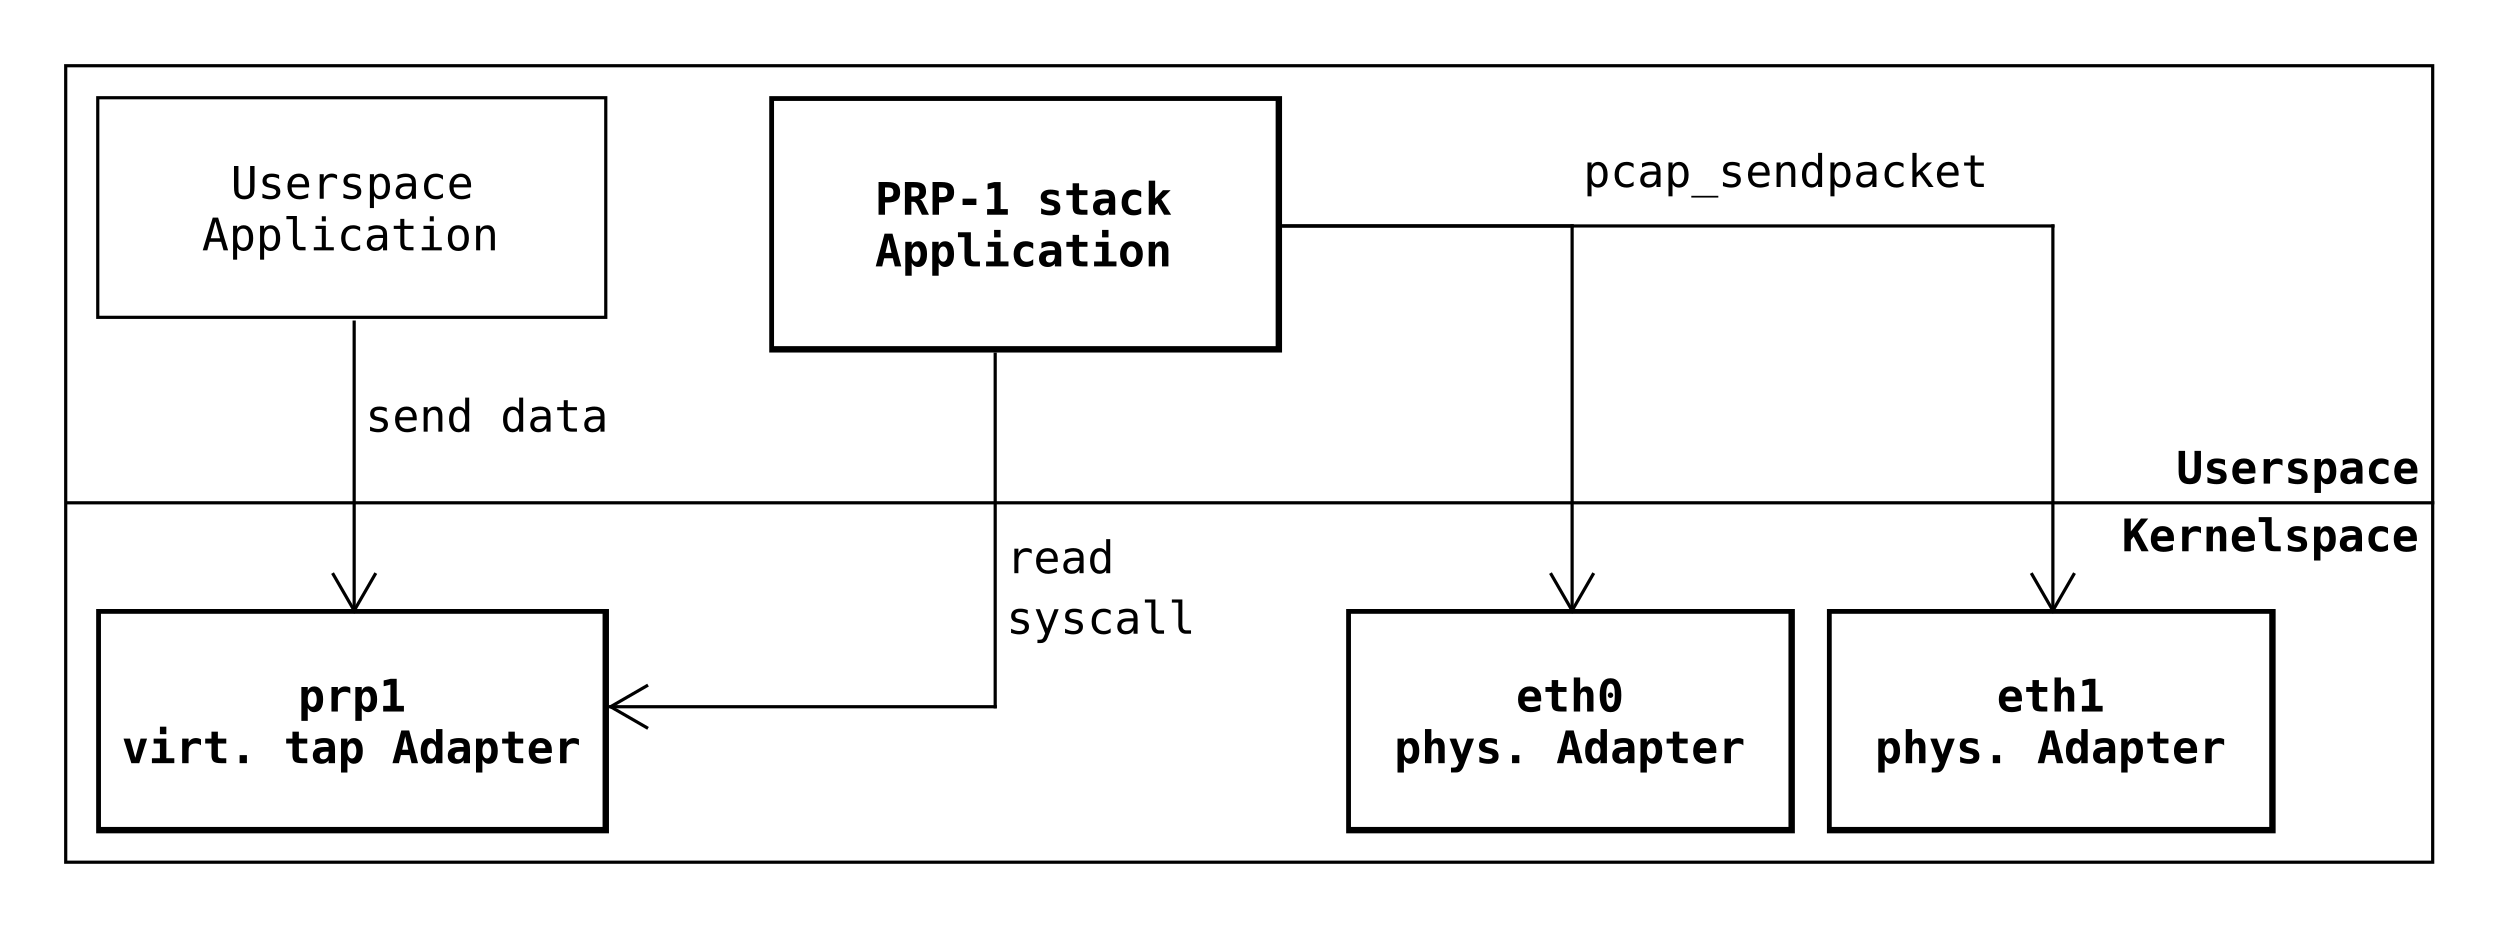<?xml version="1.0" encoding="UTF-8" standalone="no"?>
<svg
   xmlns:dc="http://purl.org/dc/elements/1.1/"
   xmlns:cc="http://creativecommons.org/ns#"
   xmlns:rdf="http://www.w3.org/1999/02/22-rdf-syntax-ns#"
   xmlns:svg="http://www.w3.org/2000/svg"
   xmlns="http://www.w3.org/2000/svg"
   xmlns:sodipodi="http://sodipodi.sourceforge.net/DTD/sodipodi-0.dtd"
   xmlns:inkscape="http://www.inkscape.org/namespaces/inkscape"
   fill-opacity="1"
   color-rendering="auto"
   color-interpolation="auto"
   stroke="black"
   text-rendering="auto"
   stroke-linecap="square"
   width="780"
   stroke-miterlimit="10"
   stroke-opacity="1"
   shape-rendering="auto"
   fill="black"
   stroke-dasharray="none"
   font-weight="normal"
   stroke-width="1"
   viewBox="10 110 780 290"
   height="290"
   font-family="'Dialog'"
   font-style="normal"
   stroke-linejoin="miter"
   font-size="12"
   stroke-dashoffset="0"
   image-rendering="auto"
   id="svg3523"
   version="1.1"
   inkscape:version="0.91 r13725"
   sodipodi:docname="us_ks_overhead.svg">
  <sodipodi:namedview
     pagecolor="#ffffff"
     bordercolor="#666666"
     borderopacity="1"
     objecttolerance="10"
     gridtolerance="10"
     guidetolerance="10"
     inkscape:pageopacity="0"
     inkscape:pageshadow="2"
     inkscape:window-width="1280"
     inkscape:window-height="736"
     id="namedview3668"
     showgrid="false"
     inkscape:zoom="1.3910256"
     inkscape:cx="390"
     inkscape:cy="145"
     inkscape:window-x="0"
     inkscape:window-y="27"
     inkscape:window-maximized="1"
     inkscape:current-layer="svg3523" />
  <!--Generated by the Batik Graphics2D SVG Generator-->
  <defs
     id="genericDefs" />
  <g
     id="g3526">
    <defs
       id="defs1">
      <clipPath
         clipPathUnits="userSpaceOnUse"
         id="clipPath1">
        <path
           d="M0 0 L2147483647 0 L2147483647 2147483647 L0 2147483647 L0 0 Z"
           id="path3530" />
      </clipPath>
      <clipPath
         clipPathUnits="userSpaceOnUse"
         id="clipPath2">
        <path
           d="M0 0 L0 70 L140 70 L140 0 Z"
           id="path3533" />
      </clipPath>
      <clipPath
         clipPathUnits="userSpaceOnUse"
         id="clipPath3">
        <path
           d="M0 0 L0 80 L160 80 L160 0 Z"
           id="path3536" />
      </clipPath>
      <clipPath
         clipPathUnits="userSpaceOnUse"
         id="clipPath4">
        <path
           d="M0 0 L0 250 L740 250 L740 0 Z"
           id="path3539" />
      </clipPath>
      <clipPath
         clipPathUnits="userSpaceOnUse"
         id="clipPath5">
        <path
           d="M0 0 L0 70 L160 70 L160 0 Z"
           id="path3542" />
      </clipPath>
      <clipPath
         clipPathUnits="userSpaceOnUse"
         id="clipPath6">
        <path
           d="M0 0 L0 150 L270 150 L270 0 Z"
           id="path3545" />
      </clipPath>
      <clipPath
         clipPathUnits="userSpaceOnUse"
         id="clipPath7">
        <path
           d="M0 0 L0 180 L240 180 L240 0 Z"
           id="path3548" />
      </clipPath>
      <clipPath
         clipPathUnits="userSpaceOnUse"
         id="clipPath8">
        <path
           d="M0 0 L0 140 L200 140 L200 0 Z"
           id="path3551" />
      </clipPath>
      <clipPath
         clipPathUnits="userSpaceOnUse"
         id="clipPath9">
        <path
           d="M0 0 L0 120 L100 120 L100 0 Z"
           id="path3554" />
      </clipPath>
    </defs>
    <g
       fill="rgb(255,255,255)"
       fill-opacity="0"
       transform="translate(430,300)"
       stroke-opacity="0"
       stroke="rgb(255,255,255)"
       id="g3556">
      <path
         style="stroke:none"
         clip-path="url(#clipPath2)"
         d="M 0.5,0.5 139,0.5 139,69 0.5,69 Z"
         id="rect3558" />
    </g>
    <g
       stroke-width="2"
       transform="translate(430,300)"
       id="g3560">
      <path
         style="fill:none"
         clip-path="url(#clipPath2)"
         d="M 0.5,0.5 139,0.5 139,69 0.5,69 Z"
         id="rect3562" />
      <g
         clip-path="url(#clipPath2)"
         style="font-weight:bold;font-size:14px;font-family:monospace;stroke:none"
         id="text3564">
        <path
           d="m 60.533,31.624 q -0.697,0.287 -1.422,0.431 -0.725,0.144 -1.531,0.144 -1.921,0 -2.939,-1.025 -1.012,-1.032 -1.012,-2.967 0,-1.873 0.978,-2.96 0.978,-1.087 2.666,-1.087 1.702,0 2.639,1.012 0.943,1.005 0.943,2.837 l 0,0.813 -5.188,0 q 0.007,0.902 0.533,1.347 0.526,0.444 1.572,0.444 0.69,0 1.36,-0.198 0.67,-0.198 1.401,-0.629 l 0,1.839 z m -1.695,-4.307 q -0.014,-0.793 -0.41,-1.196 -0.39,-0.41 -1.155,-0.41 -0.69,0 -1.101,0.424 -0.41,0.417 -0.485,1.189 l 3.151,-0.007 z"
           style="font-weight:bold;font-size:14px;font-family:monospace;stroke:none"
           id="path3675" />
        <path
           d="m 66.139,22.17 0,2.174 2.618,0 0,1.538 -2.618,0 0,3.623 q 0,0.513 0.246,0.738 0.253,0.219 0.834,0.219 l 1.538,0 0,1.538 -1.682,0 q -1.723,0 -2.331,-0.547 -0.608,-0.554 -0.608,-2.044 l 0,-3.527 -1.955,0 0,-1.538 1.955,0 0,-2.174 2.003,0 z"
           style="font-weight:bold;font-size:14px;font-family:monospace;stroke:none"
           id="path3677" />
        <path
           d="m 77.165,27.03 0,4.97 -1.989,0 0,-4.662 q 0,-0.827 -0.239,-1.183 -0.232,-0.355 -0.766,-0.355 -0.547,0 -0.854,0.485 -0.308,0.479 -0.308,1.333 l 0,4.382 -1.989,0 0,-10.637 1.989,0 0,4.129 q 0.212,-0.636 0.725,-0.984 0.513,-0.349 1.237,-0.349 1.087,0 1.641,0.725 0.554,0.718 0.554,2.146 z"
           style="font-weight:bold;font-size:14px;font-family:monospace;stroke:none"
           id="path3679" />
        <path
           d="m 81.629,26.907 q 0,-0.362 0.246,-0.608 0.246,-0.246 0.602,-0.246 0.362,0 0.608,0.246 0.246,0.246 0.246,0.608 0,0.355 -0.246,0.602 -0.246,0.246 -0.608,0.246 -0.355,0 -0.602,-0.239 -0.246,-0.246 -0.246,-0.608 z m 0.848,-3.589 q -0.697,0 -1.019,0.854 -0.321,0.854 -0.321,2.734 0,1.873 0.321,2.728 0.321,0.854 1.019,0.854 0.704,0 1.025,-0.854 0.321,-0.854 0.321,-2.728 0,-1.88 -0.321,-2.734 -0.321,-0.854 -1.025,-0.854 z m -3.37,3.589 q 0,-2.652 0.841,-3.972 0.841,-1.326 2.529,-1.326 1.695,0 2.536,1.319 0.841,1.319 0.841,3.979 0,2.652 -0.841,3.972 -0.841,1.319 -2.536,1.319 -1.688,0 -2.529,-1.319 -0.841,-1.326 -0.841,-3.972 z"
           style="font-weight:bold;font-size:14px;font-family:monospace;stroke:none"
           id="path3681" />
      </g>
      <g
         clip-path="url(#clipPath2)"
         style="font-weight:bold;font-size:14px;font-family:monospace;stroke:none"
         id="text3566">
        <path
           d="m 18.021,47.029 0,3.992 -1.996,0 0,-10.568 1.996,0 0,1.148 q 0.314,-0.663 0.827,-0.998 0.513,-0.335 1.203,-0.335 1.312,0 2.037,1.053 0.725,1.053 0.725,2.967 0,1.941 -0.738,2.98 -0.731,1.039 -2.092,1.039 -0.615,0 -1.107,-0.314 -0.485,-0.321 -0.854,-0.964 z m 2.789,-2.755 q 0,-1.107 -0.369,-1.736 -0.369,-0.629 -1.019,-0.629 -0.649,0 -1.025,0.629 -0.376,0.629 -0.376,1.736 0,1.107 0.376,1.736 0.376,0.629 1.025,0.629 0.649,0 1.019,-0.629 0.369,-0.629 0.369,-1.736 z"
           style="font-weight:bold;font-size:14px;font-family:monospace;stroke:none"
           id="path3684" />
        <path
           d="m 30.743,43.14 0,4.97 -1.989,0 0,-4.662 q 0,-0.827 -0.239,-1.183 -0.232,-0.355 -0.766,-0.355 -0.547,0 -0.854,0.485 -0.308,0.479 -0.308,1.333 l 0,4.382 -1.989,0 0,-10.637 1.989,0 0,4.129 q 0.212,-0.636 0.725,-0.984 0.513,-0.349 1.237,-0.349 1.087,0 1.641,0.725 0.554,0.718 0.554,2.146 z"
           style="font-weight:bold;font-size:14px;font-family:monospace;stroke:none"
           id="path3686" />
        <path
           d="m 36.704,48.937 q -0.403,1.08 -0.971,1.572 -0.561,0.499 -1.367,0.499 l -1.654,0 0,-1.524 0.813,0 q 0.615,0 0.902,-0.212 0.287,-0.205 0.581,-0.964 l 0.15,-0.41 -2.912,-7.444 2.105,0 1.75,4.97 1.675,-4.97 2.105,0 -3.179,8.483 z"
           style="font-weight:bold;font-size:14px;font-family:monospace;stroke:none"
           id="path3688" />
        <path
           d="m 47.04,40.692 0,1.75 q -0.554,-0.355 -1.155,-0.533 -0.595,-0.185 -1.196,-0.185 -0.67,0 -1.012,0.198 -0.342,0.191 -0.342,0.574 0,0.547 1.463,0.889 l 0.075,0.021 0.574,0.137 q 1.094,0.26 1.6,0.841 0.513,0.574 0.513,1.559 0,1.183 -0.779,1.777 -0.772,0.588 -2.331,0.588 -0.69,0 -1.415,-0.123 -0.725,-0.116 -1.47,-0.355 l 0,-1.75 q 0.663,0.376 1.347,0.574 0.69,0.198 1.333,0.198 0.704,0 1.066,-0.205 0.362,-0.205 0.362,-0.595 0,-0.383 -0.26,-0.588 -0.253,-0.205 -1.217,-0.438 l -0.554,-0.123 q -1.148,-0.26 -1.675,-0.813 -0.526,-0.554 -0.526,-1.483 0,-1.107 0.8,-1.723 0.8,-0.615 2.249,-0.615 0.649,0 1.292,0.109 0.649,0.103 1.258,0.314 z"
           style="font-weight:bold;font-size:14px;font-family:monospace;stroke:none"
           id="path3690" />
        <path
           d="m 51.757,45.601 2.276,0 0,2.509 -2.276,0 0,-2.509 z"
           style="font-weight:bold;font-size:14px;font-family:monospace;stroke:none"
           id="path3692" />
        <path
           d="m 69.742,39.749 -0.95,4.177 1.907,0 -0.957,-4.177 z m -1.23,-1.846 2.468,0 2.755,10.206 -2.017,0 -0.629,-2.522 -2.7,0 -0.615,2.522 -2.017,0 2.755,-10.206 z"
           style="font-weight:bold;font-size:14px;font-family:monospace;stroke:none"
           id="path3694" />
        <path
           d="m 79.36,41.54 0,-4.067 1.996,0 0,10.637 -1.996,0 0,-1.135 q -0.321,0.663 -0.834,0.998 -0.506,0.335 -1.196,0.335 -1.312,0 -2.037,-1.053 -0.725,-1.053 -0.725,-2.967 0,-1.941 0.731,-2.98 0.738,-1.039 2.099,-1.039 0.615,0 1.101,0.321 0.492,0.314 0.861,0.95 z m -2.789,2.762 q 0,1.107 0.369,1.736 0.369,0.629 1.019,0.629 0.649,0 1.025,-0.629 0.376,-0.629 0.376,-1.736 0,-1.107 -0.376,-1.736 -0.376,-0.629 -1.025,-0.629 -0.649,0 -1.019,0.629 -0.369,0.629 -0.369,1.736 z"
           style="font-weight:bold;font-size:14px;font-family:monospace;stroke:none"
           id="path3696" />
        <path
           d="m 87.16,44.514 q -1.121,0 -1.565,0.287 -0.444,0.287 -0.444,0.984 0,0.52 0.308,0.827 0.308,0.308 0.834,0.308 0.793,0 1.23,-0.595 0.438,-0.602 0.438,-1.675 l 0,-0.137 -0.8,0 z m 2.789,-0.772 0,4.368 -1.989,0 0,-0.854 q -0.362,0.506 -0.93,0.779 -0.567,0.273 -1.251,0.273 -1.306,0 -2.037,-0.69 -0.725,-0.69 -0.725,-1.928 0,-1.34 0.868,-1.976 0.868,-0.643 2.687,-0.643 l 1.388,0 0,-0.335 q 0,-0.485 -0.355,-0.731 -0.349,-0.253 -1.032,-0.253 -0.718,0 -1.395,0.185 -0.67,0.178 -1.401,0.574 l 0,-1.709 q 0.663,-0.273 1.347,-0.403 0.684,-0.13 1.449,-0.13 1.866,0 2.618,0.759 0.759,0.759 0.759,2.714 z"
           style="font-weight:bold;font-size:14px;font-family:monospace;stroke:none"
           id="path3698" />
        <path
           d="m 93.818,47.029 0,3.992 -1.996,0 0,-10.568 1.996,0 0,1.148 q 0.314,-0.663 0.827,-0.998 0.513,-0.335 1.203,-0.335 1.312,0 2.037,1.053 0.725,1.053 0.725,2.967 0,1.941 -0.738,2.98 -0.731,1.039 -2.092,1.039 -0.615,0 -1.107,-0.314 -0.485,-0.321 -0.854,-0.964 z m 2.789,-2.755 q 0,-1.107 -0.369,-1.736 -0.369,-0.629 -1.019,-0.629 -0.649,0 -1.025,0.629 -0.376,0.629 -0.376,1.736 0,1.107 0.376,1.736 0.376,0.629 1.025,0.629 0.649,0 1.019,-0.629 0.369,-0.629 0.369,-1.736 z"
           style="font-weight:bold;font-size:14px;font-family:monospace;stroke:none"
           id="path3700" />
        <path
           d="m 103.936,38.279 0,2.174 2.618,0 0,1.538 -2.618,0 0,3.623 q 0,0.513 0.246,0.738 0.253,0.219 0.834,0.219 l 1.538,0 0,1.538 -1.682,0 q -1.723,0 -2.331,-0.547 -0.608,-0.554 -0.608,-2.044 l 0,-3.527 -1.955,0 0,-1.538 1.955,0 0,-2.174 2.003,0 z"
           style="font-weight:bold;font-size:14px;font-family:monospace;stroke:none"
           id="path3702" />
        <path
           d="m 115.174,47.733 q -0.697,0.287 -1.422,0.431 -0.725,0.144 -1.531,0.144 -1.921,0 -2.939,-1.025 -1.012,-1.032 -1.012,-2.967 0,-1.873 0.978,-2.96 0.978,-1.087 2.666,-1.087 1.702,0 2.639,1.012 0.943,1.005 0.943,2.837 l 0,0.813 -5.188,0 q 0.007,0.902 0.533,1.347 0.526,0.444 1.572,0.444 0.69,0 1.36,-0.198 0.67,-0.198 1.401,-0.629 l 0,1.839 z m -1.695,-4.307 q -0.014,-0.793 -0.41,-1.196 -0.39,-0.41 -1.155,-0.41 -0.69,0 -1.101,0.424 -0.41,0.417 -0.485,1.189 l 3.151,-0.007 z"
           style="font-weight:bold;font-size:14px;font-family:monospace;stroke:none"
           id="path3704" />
        <path
           d="m 123.931,42.565 q -0.328,-0.301 -0.772,-0.451 -0.438,-0.15 -0.964,-0.15 -0.636,0 -1.114,0.226 -0.472,0.219 -0.731,0.643 -0.164,0.26 -0.232,0.629 -0.061,0.369 -0.061,1.121 l 0,3.527 -2.003,0 0,-7.656 2.003,0 0,1.189 q 0.294,-0.656 0.902,-1.012 0.608,-0.362 1.422,-0.362 0.41,0 0.8,0.103 0.396,0.096 0.752,0.287 l 0,1.907 z"
           style="font-weight:bold;font-size:14px;font-family:monospace;stroke:none"
           id="path3706" />
      </g>
    </g>
    <g
       fill="rgb(255,255,255)"
       fill-opacity="0"
       transform="translate(580,300)"
       stroke-opacity="0"
       stroke="rgb(255,255,255)"
       id="g3568">
      <path
         style="stroke:none"
         clip-path="url(#clipPath2)"
         d="M 0.5,0.5 139,0.5 139,69 0.5,69 Z"
         id="rect3570" />
    </g>
    <g
       stroke-width="2"
       transform="translate(580,300)"
       id="g3572">
      <path
         style="fill:none"
         clip-path="url(#clipPath2)"
         d="M 0.5,0.5 139,0.5 139,69 0.5,69 Z"
         id="rect3574" />
      <g
         clip-path="url(#clipPath2)"
         style="font-weight:bold;font-size:14px;font-family:monospace;stroke:none"
         id="text3576">
        <path
           d="m 60.533,31.624 q -0.697,0.287 -1.422,0.431 -0.725,0.144 -1.531,0.144 -1.921,0 -2.939,-1.025 -1.012,-1.032 -1.012,-2.967 0,-1.873 0.978,-2.96 0.978,-1.087 2.666,-1.087 1.702,0 2.639,1.012 0.943,1.005 0.943,2.837 l 0,0.813 -5.188,0 q 0.007,0.902 0.533,1.347 0.526,0.444 1.572,0.444 0.69,0 1.36,-0.198 0.67,-0.198 1.401,-0.629 l 0,1.839 z m -1.695,-4.307 q -0.014,-0.793 -0.41,-1.196 -0.39,-0.41 -1.155,-0.41 -0.69,0 -1.101,0.424 -0.41,0.417 -0.485,1.189 l 3.151,-0.007 z"
           style="font-weight:bold;font-size:14px;font-family:monospace;stroke:none"
           id="path3711" />
        <path
           d="m 66.139,22.17 0,2.174 2.618,0 0,1.538 -2.618,0 0,3.623 q 0,0.513 0.246,0.738 0.253,0.219 0.834,0.219 l 1.538,0 0,1.538 -1.682,0 q -1.723,0 -2.331,-0.547 -0.608,-0.554 -0.608,-2.044 l 0,-3.527 -1.955,0 0,-1.538 1.955,0 0,-2.174 2.003,0 z"
           style="font-weight:bold;font-size:14px;font-family:monospace;stroke:none"
           id="path3713" />
        <path
           d="m 77.165,27.03 0,4.97 -1.989,0 0,-4.662 q 0,-0.827 -0.239,-1.183 -0.232,-0.355 -0.766,-0.355 -0.547,0 -0.854,0.485 -0.308,0.479 -0.308,1.333 l 0,4.382 -1.989,0 0,-10.637 1.989,0 0,4.129 q 0.212,-0.636 0.725,-0.984 0.513,-0.349 1.237,-0.349 1.087,0 1.641,0.725 0.554,0.718 0.554,2.146 z"
           style="font-weight:bold;font-size:14px;font-family:monospace;stroke:none"
           id="path3715" />
        <path
           d="m 79.551,30.223 2.256,0 0,-6.624 -2.099,0.52 0,-1.818 2.112,-0.506 1.948,0 0,8.429 2.256,0 0,1.777 -6.474,0 0,-1.777 z"
           style="font-weight:bold;font-size:14px;font-family:monospace;stroke:none"
           id="path3717" />
      </g>
      <g
         clip-path="url(#clipPath2)"
         style="font-weight:bold;font-size:14px;font-family:monospace;stroke:none"
         id="text3578">
        <path
           d="m 18.021,47.029 0,3.992 -1.996,0 0,-10.568 1.996,0 0,1.148 q 0.314,-0.663 0.827,-0.998 0.513,-0.335 1.203,-0.335 1.312,0 2.037,1.053 0.725,1.053 0.725,2.967 0,1.941 -0.738,2.98 -0.731,1.039 -2.092,1.039 -0.615,0 -1.107,-0.314 -0.485,-0.321 -0.854,-0.964 z m 2.789,-2.755 q 0,-1.107 -0.369,-1.736 -0.369,-0.629 -1.019,-0.629 -0.649,0 -1.025,0.629 -0.376,0.629 -0.376,1.736 0,1.107 0.376,1.736 0.376,0.629 1.025,0.629 0.649,0 1.019,-0.629 0.369,-0.629 0.369,-1.736 z"
           style="font-weight:bold;font-size:14px;font-family:monospace;stroke:none"
           id="path3720" />
        <path
           d="m 30.743,43.14 0,4.97 -1.989,0 0,-4.662 q 0,-0.827 -0.239,-1.183 -0.232,-0.355 -0.766,-0.355 -0.547,0 -0.854,0.485 -0.308,0.479 -0.308,1.333 l 0,4.382 -1.989,0 0,-10.637 1.989,0 0,4.129 q 0.212,-0.636 0.725,-0.984 0.513,-0.349 1.237,-0.349 1.087,0 1.641,0.725 0.554,0.718 0.554,2.146 z"
           style="font-weight:bold;font-size:14px;font-family:monospace;stroke:none"
           id="path3722" />
        <path
           d="m 36.704,48.937 q -0.403,1.08 -0.971,1.572 -0.561,0.499 -1.367,0.499 l -1.654,0 0,-1.524 0.813,0 q 0.615,0 0.902,-0.212 0.287,-0.205 0.581,-0.964 l 0.15,-0.41 -2.912,-7.444 2.105,0 1.75,4.97 1.675,-4.97 2.105,0 -3.179,8.483 z"
           style="font-weight:bold;font-size:14px;font-family:monospace;stroke:none"
           id="path3724" />
        <path
           d="m 47.04,40.692 0,1.75 q -0.554,-0.355 -1.155,-0.533 -0.595,-0.185 -1.196,-0.185 -0.67,0 -1.012,0.198 -0.342,0.191 -0.342,0.574 0,0.547 1.463,0.889 l 0.075,0.021 0.574,0.137 q 1.094,0.26 1.6,0.841 0.513,0.574 0.513,1.559 0,1.183 -0.779,1.777 -0.772,0.588 -2.331,0.588 -0.69,0 -1.415,-0.123 -0.725,-0.116 -1.47,-0.355 l 0,-1.75 q 0.663,0.376 1.347,0.574 0.69,0.198 1.333,0.198 0.704,0 1.066,-0.205 0.362,-0.205 0.362,-0.595 0,-0.383 -0.26,-0.588 -0.253,-0.205 -1.217,-0.438 l -0.554,-0.123 q -1.148,-0.26 -1.675,-0.813 -0.526,-0.554 -0.526,-1.483 0,-1.107 0.8,-1.723 0.8,-0.615 2.249,-0.615 0.649,0 1.292,0.109 0.649,0.103 1.258,0.314 z"
           style="font-weight:bold;font-size:14px;font-family:monospace;stroke:none"
           id="path3726" />
        <path
           d="m 51.757,45.601 2.276,0 0,2.509 -2.276,0 0,-2.509 z"
           style="font-weight:bold;font-size:14px;font-family:monospace;stroke:none"
           id="path3728" />
        <path
           d="m 69.742,39.749 -0.95,4.177 1.907,0 -0.957,-4.177 z m -1.23,-1.846 2.468,0 2.755,10.206 -2.017,0 -0.629,-2.522 -2.7,0 -0.615,2.522 -2.017,0 2.755,-10.206 z"
           style="font-weight:bold;font-size:14px;font-family:monospace;stroke:none"
           id="path3730" />
        <path
           d="m 79.36,41.54 0,-4.067 1.996,0 0,10.637 -1.996,0 0,-1.135 q -0.321,0.663 -0.834,0.998 -0.506,0.335 -1.196,0.335 -1.312,0 -2.037,-1.053 -0.725,-1.053 -0.725,-2.967 0,-1.941 0.731,-2.98 0.738,-1.039 2.099,-1.039 0.615,0 1.101,0.321 0.492,0.314 0.861,0.95 z m -2.789,2.762 q 0,1.107 0.369,1.736 0.369,0.629 1.019,0.629 0.649,0 1.025,-0.629 0.376,-0.629 0.376,-1.736 0,-1.107 -0.376,-1.736 -0.376,-0.629 -1.025,-0.629 -0.649,0 -1.019,0.629 -0.369,0.629 -0.369,1.736 z"
           style="font-weight:bold;font-size:14px;font-family:monospace;stroke:none"
           id="path3732" />
        <path
           d="m 87.16,44.514 q -1.121,0 -1.565,0.287 -0.444,0.287 -0.444,0.984 0,0.52 0.308,0.827 0.308,0.308 0.834,0.308 0.793,0 1.23,-0.595 0.438,-0.602 0.438,-1.675 l 0,-0.137 -0.8,0 z m 2.789,-0.772 0,4.368 -1.989,0 0,-0.854 q -0.362,0.506 -0.93,0.779 -0.567,0.273 -1.251,0.273 -1.306,0 -2.037,-0.69 -0.725,-0.69 -0.725,-1.928 0,-1.34 0.868,-1.976 0.868,-0.643 2.687,-0.643 l 1.388,0 0,-0.335 q 0,-0.485 -0.355,-0.731 -0.349,-0.253 -1.032,-0.253 -0.718,0 -1.395,0.185 -0.67,0.178 -1.401,0.574 l 0,-1.709 q 0.663,-0.273 1.347,-0.403 0.684,-0.13 1.449,-0.13 1.866,0 2.618,0.759 0.759,0.759 0.759,2.714 z"
           style="font-weight:bold;font-size:14px;font-family:monospace;stroke:none"
           id="path3734" />
        <path
           d="m 93.818,47.029 0,3.992 -1.996,0 0,-10.568 1.996,0 0,1.148 q 0.314,-0.663 0.827,-0.998 0.513,-0.335 1.203,-0.335 1.312,0 2.037,1.053 0.725,1.053 0.725,2.967 0,1.941 -0.738,2.98 -0.731,1.039 -2.092,1.039 -0.615,0 -1.107,-0.314 -0.485,-0.321 -0.854,-0.964 z m 2.789,-2.755 q 0,-1.107 -0.369,-1.736 -0.369,-0.629 -1.019,-0.629 -0.649,0 -1.025,0.629 -0.376,0.629 -0.376,1.736 0,1.107 0.376,1.736 0.376,0.629 1.025,0.629 0.649,0 1.019,-0.629 0.369,-0.629 0.369,-1.736 z"
           style="font-weight:bold;font-size:14px;font-family:monospace;stroke:none"
           id="path3736" />
        <path
           d="m 103.936,38.279 0,2.174 2.618,0 0,1.538 -2.618,0 0,3.623 q 0,0.513 0.246,0.738 0.253,0.219 0.834,0.219 l 1.538,0 0,1.538 -1.682,0 q -1.723,0 -2.331,-0.547 -0.608,-0.554 -0.608,-2.044 l 0,-3.527 -1.955,0 0,-1.538 1.955,0 0,-2.174 2.003,0 z"
           style="font-weight:bold;font-size:14px;font-family:monospace;stroke:none"
           id="path3738" />
        <path
           d="m 115.174,47.733 q -0.697,0.287 -1.422,0.431 -0.725,0.144 -1.531,0.144 -1.921,0 -2.939,-1.025 -1.012,-1.032 -1.012,-2.967 0,-1.873 0.978,-2.96 0.978,-1.087 2.666,-1.087 1.702,0 2.639,1.012 0.943,1.005 0.943,2.837 l 0,0.813 -5.188,0 q 0.007,0.902 0.533,1.347 0.526,0.444 1.572,0.444 0.69,0 1.36,-0.198 0.67,-0.198 1.401,-0.629 l 0,1.839 z m -1.695,-4.307 q -0.014,-0.793 -0.41,-1.196 -0.39,-0.41 -1.155,-0.41 -0.69,0 -1.101,0.424 -0.41,0.417 -0.485,1.189 l 3.151,-0.007 z"
           style="font-weight:bold;font-size:14px;font-family:monospace;stroke:none"
           id="path3740" />
        <path
           d="m 123.931,42.565 q -0.328,-0.301 -0.772,-0.451 -0.438,-0.15 -0.964,-0.15 -0.636,0 -1.114,0.226 -0.472,0.219 -0.731,0.643 -0.164,0.26 -0.232,0.629 -0.061,0.369 -0.061,1.121 l 0,3.527 -2.003,0 0,-7.656 2.003,0 0,1.189 q 0.294,-0.656 0.902,-1.012 0.608,-0.362 1.422,-0.362 0.41,0 0.8,0.103 0.396,0.096 0.752,0.287 l 0,1.907 z"
           style="font-weight:bold;font-size:14px;font-family:monospace;stroke:none"
           id="path3742" />
      </g>
    </g>
    <g
       fill="rgb(255,255,255)"
       fill-opacity="0"
       transform="translate(250,140)"
       stroke-opacity="0"
       stroke="rgb(255,255,255)"
       id="g3580">
      <path
         style="stroke:none"
         clip-path="url(#clipPath3)"
         d="M 0.5,0.5 159,0.5 159,79 0.5,79 Z"
         id="rect3582" />
    </g>
    <g
       stroke-width="2"
       transform="translate(250,140)"
       id="g3584">
      <path
         style="fill:none"
         clip-path="url(#clipPath3)"
         d="M 0.5,0.5 159,0.5 159,79 0.5,79 Z"
         id="rect3586" />
      <g
         clip-path="url(#clipPath3)"
         style="font-weight:bold;font-size:14px;font-family:monospace;stroke:none"
         id="text3588">
        <path
           d="m 36.124,28.489 0,2.994 0.827,0 q 0.991,0 1.388,-0.335 0.403,-0.335 0.403,-1.162 0,-0.827 -0.403,-1.162 -0.396,-0.335 -1.388,-0.335 l -0.827,0 z m -2.017,-1.695 2.769,0 q 2.112,0 3.035,0.752 0.93,0.752 0.93,2.44 0,1.688 -0.93,2.44 -0.923,0.752 -3.035,0.752 l -0.752,0 0,3.821 -2.017,0 0,-10.206 z"
           style="font-weight:bold;font-size:14px;font-family:monospace;stroke:none"
           id="path3747" />
        <path
           d="m 46.938,32.181 q 0.301,0.062 0.52,0.287 0.226,0.219 0.547,0.861 L 49.851,37 47.636,37 46.405,34.423 Q 46.351,34.313 46.262,34.122 45.722,32.967 44.99,32.967 l -0.643,0 0,4.033 -2.017,0 0,-10.206 2.912,0 q 1.969,0 2.823,0.697 0.861,0.697 0.861,2.27 0,1.053 -0.513,1.675 -0.513,0.622 -1.477,0.745 z m -2.591,-3.691 0,2.782 0.95,0 q 0.827,0 1.183,-0.321 0.362,-0.328 0.362,-1.073 0,-0.745 -0.355,-1.066 -0.355,-0.321 -1.189,-0.321 l -0.95,0 z"
           style="font-weight:bold;font-size:14px;font-family:monospace;stroke:none"
           id="path3749" />
        <path
           d="m 52.968,28.489 0,2.994 0.827,0 q 0.991,0 1.388,-0.335 0.403,-0.335 0.403,-1.162 0,-0.827 -0.403,-1.162 -0.396,-0.335 -1.388,-0.335 l -0.827,0 z m -2.017,-1.695 2.769,0 q 2.112,0 3.035,0.752 0.93,0.752 0.93,2.44 0,1.688 -0.93,2.44 -0.923,0.752 -3.035,0.752 l -0.752,0 0,3.821 -2.017,0 0,-10.206 z"
           style="font-weight:bold;font-size:14px;font-family:monospace;stroke:none"
           id="path3751" />
        <path
           d="m 60.323,31.976 4.313,0 0,1.989 -4.313,0 0,-1.989 z"
           style="font-weight:bold;font-size:14px;font-family:monospace;stroke:none"
           id="path3753" />
        <path
           d="m 67.973,35.223 2.256,0 0,-6.624 -2.099,0.52 0,-1.818 2.112,-0.506 1.948,0 0,8.429 2.256,0 0,1.777 -6.474,0 0,-1.777 z"
           style="font-weight:bold;font-size:14px;font-family:monospace;stroke:none"
           id="path3755" />
        <path
           d="m 90.306,29.583 0,1.75 q -0.554,-0.355 -1.155,-0.533 -0.595,-0.185 -1.196,-0.185 -0.67,0 -1.012,0.198 -0.342,0.191 -0.342,0.574 0,0.547 1.463,0.889 l 0.075,0.021 0.574,0.137 q 1.094,0.26 1.6,0.841 0.513,0.574 0.513,1.559 0,1.183 -0.779,1.777 -0.772,0.588 -2.331,0.588 -0.69,0 -1.415,-0.123 -0.725,-0.116 -1.47,-0.355 l 0,-1.75 q 0.663,0.376 1.347,0.574 0.69,0.198 1.333,0.198 0.704,0 1.066,-0.205 0.362,-0.205 0.362,-0.595 0,-0.383 -0.26,-0.588 -0.253,-0.205 -1.217,-0.438 l -0.554,-0.123 q -1.148,-0.26 -1.675,-0.813 -0.526,-0.554 -0.526,-1.483 0,-1.107 0.8,-1.723 0.8,-0.615 2.249,-0.615 0.649,0 1.292,0.109 0.649,0.103 1.258,0.314 z"
           style="font-weight:bold;font-size:14px;font-family:monospace;stroke:none"
           id="path3757" />
        <path
           d="m 96.67,27.17 0,2.174 2.618,0 0,1.538 -2.618,0 0,3.623 q 0,0.513 0.246,0.738 0.253,0.219 0.834,0.219 l 1.538,0 0,1.538 -1.682,0 q -1.723,0 -2.331,-0.547 -0.608,-0.554 -0.608,-2.044 l 0,-3.527 -1.955,0 0,-1.538 1.955,0 0,-2.174 2.003,0 z"
           style="font-weight:bold;font-size:14px;font-family:monospace;stroke:none"
           id="path3759" />
        <path
           d="m 105.16,33.404 q -1.121,0 -1.565,0.287 -0.444,0.287 -0.444,0.984 0,0.52 0.308,0.827 0.308,0.308 0.834,0.308 0.793,0 1.23,-0.595 0.438,-0.602 0.438,-1.675 l 0,-0.137 -0.8,0 z m 2.789,-0.772 0,4.368 -1.989,0 0,-0.854 q -0.362,0.506 -0.93,0.779 -0.567,0.273 -1.251,0.273 -1.306,0 -2.037,-0.69 -0.725,-0.69 -0.725,-1.928 0,-1.34 0.868,-1.976 0.868,-0.643 2.687,-0.643 l 1.388,0 0,-0.335 q 0,-0.485 -0.355,-0.731 -0.349,-0.253 -1.032,-0.253 -0.718,0 -1.395,0.185 -0.67,0.178 -1.401,0.574 l 0,-1.709 q 0.663,-0.273 1.347,-0.403 0.684,-0.13 1.449,-0.13 1.866,0 2.618,0.759 0.759,0.759 0.759,2.714 z"
           style="font-weight:bold;font-size:14px;font-family:monospace;stroke:none"
           id="path3761" />
        <path
           d="m 116.05,36.61 q -0.506,0.294 -1.087,0.438 -0.581,0.15 -1.251,0.15 -1.77,0 -2.769,-1.066 -0.998,-1.066 -0.998,-2.953 0,-1.894 1.005,-2.96 1.005,-1.073 2.775,-1.073 0.615,0 1.183,0.144 0.574,0.144 1.142,0.444 l 0,1.832 q -0.438,-0.376 -0.964,-0.574 -0.52,-0.205 -1.08,-0.205 -0.978,0 -1.504,0.622 -0.526,0.622 -0.526,1.771 0,1.148 0.526,1.764 0.526,0.615 1.504,0.615 0.581,0 1.087,-0.191 0.506,-0.198 0.957,-0.595 l 0,1.839 z"
           style="font-weight:bold;font-size:14px;font-family:monospace;stroke:none"
           id="path3763" />
        <path
           d="m 118.408,26.363 2.003,0 0,5.585 2.406,-2.604 2.427,0 -2.898,2.857 3.062,4.799 -2.215,0 -2.099,-3.582 -0.684,0.656 0,2.926 -2.003,0 0,-10.637 z"
           style="font-weight:bold;font-size:14px;font-family:monospace;stroke:none"
           id="path3765" />
      </g>
      <g
         clip-path="url(#clipPath3)"
         style="font-weight:bold;font-size:14px;font-family:monospace;stroke:none"
         id="text3590">
        <path
           d="m 37.211,44.749 -0.95,4.177 1.907,0 -0.957,-4.177 z m -1.23,-1.846 2.468,0 2.755,10.206 -2.017,0 -0.629,-2.522 -2.7,0 -0.615,2.522 -2.017,0 2.755,-10.206 z"
           style="font-weight:bold;font-size:14px;font-family:monospace;stroke:none"
           id="path3768" />
        <path
           d="m 44.443,52.029 0,3.992 -1.996,0 0,-10.568 1.996,0 0,1.148 q 0.314,-0.663 0.827,-0.998 0.513,-0.335 1.203,-0.335 1.312,0 2.037,1.053 0.725,1.053 0.725,2.967 0,1.941 -0.738,2.98 -0.731,1.039 -2.092,1.039 -0.615,0 -1.107,-0.314 -0.485,-0.321 -0.854,-0.964 z m 2.789,-2.755 q 0,-1.107 -0.369,-1.736 -0.369,-0.629 -1.019,-0.629 -0.649,0 -1.025,0.629 -0.376,0.629 -0.376,1.736 0,1.107 0.376,1.736 0.376,0.629 1.025,0.629 0.649,0 1.019,-0.629 0.369,-0.629 0.369,-1.736 z"
           style="font-weight:bold;font-size:14px;font-family:monospace;stroke:none"
           id="path3770" />
        <path
           d="m 52.865,52.029 0,3.992 -1.996,0 0,-10.568 1.996,0 0,1.148 q 0.314,-0.663 0.827,-0.998 0.513,-0.335 1.203,-0.335 1.312,0 2.037,1.053 0.725,1.053 0.725,2.967 0,1.941 -0.738,2.98 -0.731,1.039 -2.092,1.039 -0.615,0 -1.107,-0.314 -0.485,-0.321 -0.854,-0.964 z m 2.789,-2.755 q 0,-1.107 -0.369,-1.736 -0.369,-0.629 -1.019,-0.629 -0.649,0 -1.025,0.629 -0.376,0.629 -0.376,1.736 0,1.107 0.376,1.736 0.376,0.629 1.025,0.629 0.649,0 1.019,-0.629 0.369,-0.629 0.369,-1.736 z"
           style="font-weight:bold;font-size:14px;font-family:monospace;stroke:none"
           id="path3772" />
        <path
           d="m 60.911,49.917 0,-5.906 -2.03,0 0,-1.538 4.033,0 0,7.444 q 0,0.902 0.28,1.278 0.28,0.376 0.95,0.376 l 1.6,0 0,1.538 -2.16,0 q -1.429,0 -2.051,-0.738 -0.622,-0.738 -0.622,-2.454 z"
           style="font-weight:bold;font-size:14px;font-family:monospace;stroke:none"
           id="path3774" />
        <path
           d="m 68.198,45.453 3.965,0 0,6.118 2.488,0 0,1.538 -6.986,0 0,-1.538 2.495,0 0,-4.58 -1.962,0 0,-1.538 z m 1.962,-3.726 2.003,0 0,2.338 -2.003,0 0,-2.338 z"
           style="font-weight:bold;font-size:14px;font-family:monospace;stroke:none"
           id="path3776" />
        <path
           d="m 82.362,52.72 q -0.506,0.294 -1.087,0.438 -0.581,0.15 -1.251,0.15 -1.771,0 -2.769,-1.066 -0.998,-1.066 -0.998,-2.953 0,-1.894 1.005,-2.96 1.005,-1.073 2.775,-1.073 0.615,0 1.183,0.144 0.574,0.144 1.142,0.444 l 0,1.832 q -0.438,-0.376 -0.964,-0.574 -0.52,-0.205 -1.08,-0.205 -0.978,0 -1.504,0.622 -0.526,0.622 -0.526,1.771 0,1.148 0.526,1.764 0.526,0.615 1.504,0.615 0.581,0 1.087,-0.191 0.506,-0.198 0.957,-0.595 l 0,1.839 z"
           style="font-weight:bold;font-size:14px;font-family:monospace;stroke:none"
           id="path3778" />
        <path
           d="m 88.316,49.514 q -1.121,0 -1.565,0.287 -0.444,0.287 -0.444,0.984 0,0.52 0.308,0.827 0.308,0.308 0.834,0.308 0.793,0 1.23,-0.595 0.438,-0.602 0.438,-1.675 l 0,-0.137 -0.8,0 z m 2.789,-0.772 0,4.368 -1.989,0 0,-0.854 q -0.362,0.506 -0.93,0.779 -0.567,0.273 -1.251,0.273 -1.306,0 -2.037,-0.69 -0.725,-0.69 -0.725,-1.928 0,-1.34 0.868,-1.976 0.868,-0.643 2.687,-0.643 l 1.388,0 0,-0.335 q 0,-0.485 -0.355,-0.731 -0.349,-0.253 -1.032,-0.253 -0.718,0 -1.395,0.185 -0.67,0.178 -1.401,0.574 l 0,-1.709 q 0.663,-0.273 1.347,-0.403 0.684,-0.13 1.449,-0.13 1.866,0 2.618,0.759 0.759,0.759 0.759,2.714 z"
           style="font-weight:bold;font-size:14px;font-family:monospace;stroke:none"
           id="path3780" />
        <path
           d="m 96.67,43.279 0,2.174 2.618,0 0,1.538 -2.618,0 0,3.623 q 0,0.513 0.246,0.738 0.253,0.219 0.834,0.219 l 1.538,0 0,1.538 -1.682,0 q -1.723,0 -2.331,-0.547 -0.608,-0.554 -0.608,-2.044 l 0,-3.527 -1.955,0 0,-1.538 1.955,0 0,-2.174 2.003,0 z"
           style="font-weight:bold;font-size:14px;font-family:monospace;stroke:none"
           id="path3782" />
        <path
           d="m 101.886,45.453 3.965,0 0,6.118 2.488,0 0,1.538 -6.986,0 0,-1.538 2.495,0 0,-4.58 -1.962,0 0,-1.538 z m 1.962,-3.726 2.003,0 0,2.338 -2.003,0 0,-2.338 z"
           style="font-weight:bold;font-size:14px;font-family:monospace;stroke:none"
           id="path3784" />
        <path
           d="m 113.008,46.896 q -0.718,0 -1.128,0.636 -0.41,0.629 -0.41,1.757 0,1.128 0.41,1.764 0.41,0.629 1.128,0.629 0.725,0 1.135,-0.629 0.41,-0.636 0.41,-1.764 0,-1.128 -0.41,-1.757 -0.41,-0.636 -1.135,-0.636 z m -3.541,2.393 q 0,-1.853 0.957,-2.933 0.964,-1.087 2.584,-1.087 1.627,0 2.584,1.087 0.964,1.08 0.964,2.933 0,1.853 -0.964,2.939 -0.957,1.08 -2.584,1.08 -1.62,0 -2.584,-1.08 -0.957,-1.087 -0.957,-2.939 z"
           style="font-weight:bold;font-size:14px;font-family:monospace;stroke:none"
           id="path3786" />
        <path
           d="m 124.54,48.14 0,4.97 -1.989,0 0,-4.662 q 0,-0.834 -0.239,-1.189 -0.232,-0.362 -0.766,-0.362 -0.54,0 -0.854,0.485 -0.308,0.485 -0.308,1.347 l 0,4.382 -1.989,0 0,-7.656 1.989,0 0,1.148 q 0.212,-0.636 0.725,-0.984 0.513,-0.349 1.237,-0.349 1.087,0 1.641,0.725 0.554,0.718 0.554,2.146 z"
           style="font-weight:bold;font-size:14px;font-family:monospace;stroke:none"
           id="path3788" />
      </g>
    </g>
    <g
       fill="rgb(255,255,255)"
       fill-opacity="0"
       transform="translate(30,130)"
       stroke-opacity="0"
       stroke="rgb(255,255,255)"
       id="g3592">
      <path
         style="stroke:none"
         clip-path="url(#clipPath4)"
         d="M 0.5,0.5 739,0.5 739,249 0.5,249 Z"
         id="rect3594" />
    </g>
    <g
       transform="translate(30,130)"
       id="g3596">
      <path
         style="fill:none"
         clip-path="url(#clipPath4)"
         d="M 0.5,0.5 739,0.5 739,249 0.5,249 Z"
         id="rect3598" />
      <g
         clip-path="url(#clipPath4)"
         style="font-weight:bold;font-size:14px;font-family:monospace;stroke:none"
         id="text3600">
        <path
           d="m 659.725,127.108 0,-6.439 2.017,0 0,6.945 q 0,0.766 0.39,1.203 0.39,0.431 1.08,0.431 0.69,0 1.08,-0.431 0.39,-0.438 0.39,-1.203 l 0,-6.945 2.017,0 0,6.439 q 0,2.078 -0.827,3.021 -0.827,0.943 -2.659,0.943 -1.825,0 -2.659,-0.943 -0.827,-0.943 -0.827,-3.021 z"
           style="font-weight:bold;font-size:14px;font-family:monospace;stroke:none"
           id="path3793" />
        <path
           d="m 674.196,123.458 0,1.75 q -0.554,-0.355 -1.155,-0.533 -0.595,-0.185 -1.196,-0.185 -0.67,0 -1.012,0.198 -0.342,0.191 -0.342,0.574 0,0.547 1.463,0.889 l 0.075,0.021 0.574,0.137 q 1.094,0.26 1.6,0.841 0.513,0.574 0.513,1.559 0,1.183 -0.779,1.777 -0.772,0.588 -2.331,0.588 -0.69,0 -1.415,-0.123 -0.725,-0.116 -1.47,-0.355 l 0,-1.75 q 0.663,0.376 1.347,0.574 0.69,0.198 1.333,0.198 0.704,0 1.066,-0.205 0.362,-0.205 0.362,-0.595 0,-0.383 -0.26,-0.588 -0.253,-0.205 -1.217,-0.438 l -0.554,-0.123 q -1.148,-0.26 -1.675,-0.813 -0.526,-0.554 -0.526,-1.483 0,-1.107 0.8,-1.723 0.8,-0.615 2.249,-0.615 0.649,0 1.292,0.109 0.649,0.103 1.258,0.314 z"
           style="font-weight:bold;font-size:14px;font-family:monospace;stroke:none"
           id="path3795" />
        <path
           d="m 683.377,130.499 q -0.697,0.287 -1.422,0.431 -0.725,0.144 -1.531,0.144 -1.921,0 -2.939,-1.025 -1.012,-1.032 -1.012,-2.967 0,-1.873 0.978,-2.96 0.978,-1.087 2.666,-1.087 1.702,0 2.639,1.012 0.943,1.005 0.943,2.837 l 0,0.813 -5.188,0 q 0.007,0.902 0.533,1.347 0.526,0.444 1.572,0.444 0.69,0 1.36,-0.198 0.67,-0.198 1.401,-0.629 l 0,1.839 z m -1.695,-4.307 q -0.014,-0.793 -0.41,-1.196 -0.39,-0.41 -1.155,-0.41 -0.69,0 -1.101,0.424 -0.41,0.417 -0.485,1.189 l 3.151,-0.007 z"
           style="font-weight:bold;font-size:14px;font-family:monospace;stroke:none"
           id="path3797" />
        <path
           d="m 692.134,125.331 q -0.328,-0.301 -0.772,-0.451 -0.438,-0.15 -0.964,-0.15 -0.636,0 -1.114,0.226 -0.472,0.219 -0.731,0.643 -0.164,0.26 -0.232,0.629 -0.061,0.369 -0.061,1.121 l 0,3.527 -2.003,0 0,-7.656 2.003,0 0,1.189 q 0.294,-0.656 0.902,-1.012 0.608,-0.362 1.422,-0.362 0.41,0 0.8,0.103 0.396,0.096 0.752,0.287 l 0,1.907 z"
           style="font-weight:bold;font-size:14px;font-family:monospace;stroke:none"
           id="path3799" />
        <path
           d="m 699.462,123.458 0,1.75 q -0.554,-0.355 -1.155,-0.533 -0.595,-0.185 -1.196,-0.185 -0.67,0 -1.012,0.198 -0.342,0.191 -0.342,0.574 0,0.547 1.463,0.889 l 0.075,0.021 0.574,0.137 q 1.094,0.26 1.6,0.841 0.513,0.574 0.513,1.559 0,1.183 -0.779,1.777 -0.772,0.588 -2.331,0.588 -0.69,0 -1.415,-0.123 -0.725,-0.116 -1.47,-0.355 l 0,-1.75 q 0.663,0.376 1.347,0.574 0.69,0.198 1.333,0.198 0.704,0 1.066,-0.205 0.362,-0.205 0.362,-0.595 0,-0.383 -0.26,-0.588 -0.253,-0.205 -1.217,-0.438 l -0.554,-0.123 q -1.148,-0.26 -1.675,-0.813 -0.526,-0.554 -0.526,-1.483 0,-1.107 0.8,-1.723 0.8,-0.615 2.249,-0.615 0.649,0 1.292,0.109 0.649,0.103 1.258,0.314 z"
           style="font-weight:bold;font-size:14px;font-family:monospace;stroke:none"
           id="path3801" />
        <path
           d="m 704.131,129.795 0,3.992 -1.996,0 0,-10.568 1.996,0 0,1.148 q 0.314,-0.663 0.827,-0.998 0.513,-0.335 1.203,-0.335 1.312,0 2.037,1.053 0.725,1.053 0.725,2.967 0,1.941 -0.738,2.98 -0.731,1.039 -2.092,1.039 -0.615,0 -1.107,-0.314 -0.485,-0.321 -0.854,-0.964 z m 2.789,-2.755 q 0,-1.107 -0.369,-1.736 -0.369,-0.629 -1.019,-0.629 -0.649,0 -1.025,0.629 -0.376,0.629 -0.376,1.736 0,1.107 0.376,1.736 0.376,0.629 1.025,0.629 0.649,0 1.019,-0.629 0.369,-0.629 0.369,-1.736 z"
           style="font-weight:bold;font-size:14px;font-family:monospace;stroke:none"
           id="path3803" />
        <path
           d="m 714.316,127.279 q -1.121,0 -1.565,0.287 -0.444,0.287 -0.444,0.984 0,0.52 0.308,0.827 0.308,0.308 0.834,0.308 0.793,0 1.23,-0.595 0.438,-0.602 0.438,-1.675 l 0,-0.137 -0.8,0 z m 2.789,-0.772 0,4.368 -1.989,0 0,-0.854 q -0.362,0.506 -0.93,0.779 -0.567,0.273 -1.251,0.273 -1.306,0 -2.037,-0.69 -0.725,-0.69 -0.725,-1.928 0,-1.34 0.868,-1.976 0.868,-0.643 2.687,-0.643 l 1.388,0 0,-0.335 q 0,-0.485 -0.355,-0.731 -0.349,-0.253 -1.032,-0.253 -0.718,0 -1.395,0.185 -0.67,0.178 -1.401,0.574 l 0,-1.709 q 0.663,-0.273 1.347,-0.403 0.684,-0.13 1.449,-0.13 1.866,0 2.618,0.759 0.759,0.759 0.759,2.714 z"
           style="font-weight:bold;font-size:14px;font-family:monospace;stroke:none"
           id="path3805" />
        <path
           d="m 725.206,130.485 q -0.506,0.294 -1.087,0.438 -0.581,0.15 -1.251,0.15 -1.77,0 -2.769,-1.066 -0.998,-1.066 -0.998,-2.953 0,-1.894 1.005,-2.96 1.005,-1.073 2.775,-1.073 0.615,0 1.183,0.144 0.574,0.144 1.142,0.444 l 0,1.832 q -0.438,-0.376 -0.964,-0.574 -0.52,-0.205 -1.08,-0.205 -0.978,0 -1.504,0.622 -0.526,0.622 -0.526,1.771 0,1.148 0.526,1.764 0.526,0.615 1.504,0.615 0.581,0 1.087,-0.191 0.506,-0.198 0.957,-0.595 l 0,1.839 z"
           style="font-weight:bold;font-size:14px;font-family:monospace;stroke:none"
           id="path3807" />
        <path
           d="m 733.908,130.499 q -0.697,0.287 -1.422,0.431 -0.725,0.144 -1.531,0.144 -1.921,0 -2.939,-1.025 -1.012,-1.032 -1.012,-2.967 0,-1.873 0.978,-2.96 0.978,-1.087 2.666,-1.087 1.702,0 2.639,1.012 0.943,1.005 0.943,2.837 l 0,0.813 -5.188,0 q 0.007,0.902 0.533,1.347 0.526,0.444 1.572,0.444 0.69,0 1.36,-0.198 0.67,-0.198 1.401,-0.629 l 0,1.839 z m -1.695,-4.307 q -0.014,-0.793 -0.41,-1.196 -0.39,-0.41 -1.155,-0.41 -0.69,0 -1.101,0.424 -0.41,0.417 -0.485,1.189 l 3.151,-0.007 z"
           style="font-weight:bold;font-size:14px;font-family:monospace;stroke:none"
           id="path3809" />
      </g>
      <path
         fill="none"
         d="M1 136.875 L739 136.875"
         clip-path="url(#clipPath4)"
         id="path3602" />
      <g
         clip-path="url(#clipPath4)"
         style="font-weight:bold;font-size:14px;font-family:monospace;stroke:none"
         id="text3604">
        <path
           d="m 642.8,141.778 2.017,0 0,4.033 3.158,-4.033 2.283,0 -3.22,4.02 3.336,6.187 -2.242,0 -2.42,-4.594 -0.895,1.135 0,3.459 -2.017,0 0,-10.206 z"
           style="font-weight:bold;font-size:14px;font-family:monospace;stroke:none"
           id="path3812" />
        <path
           d="m 657.955,151.608 q -0.697,0.287 -1.422,0.431 -0.725,0.144 -1.531,0.144 -1.921,0 -2.939,-1.025 -1.012,-1.032 -1.012,-2.967 0,-1.873 0.978,-2.96 0.978,-1.087 2.666,-1.087 1.702,0 2.639,1.012 0.943,1.005 0.943,2.837 l 0,0.813 -5.188,0 q 0.007,0.902 0.533,1.347 0.526,0.444 1.572,0.444 0.69,0 1.36,-0.198 0.67,-0.198 1.401,-0.629 l 0,1.839 z m -1.695,-4.307 q -0.014,-0.793 -0.41,-1.196 -0.39,-0.41 -1.155,-0.41 -0.69,0 -1.101,0.424 -0.41,0.417 -0.485,1.189 l 3.151,-0.007 z"
           style="font-weight:bold;font-size:14px;font-family:monospace;stroke:none"
           id="path3814" />
        <path
           d="m 666.712,146.44 q -0.328,-0.301 -0.772,-0.451 -0.438,-0.15 -0.964,-0.15 -0.636,0 -1.114,0.226 -0.472,0.219 -0.731,0.643 -0.164,0.26 -0.232,0.629 -0.061,0.369 -0.061,1.121 l 0,3.527 -2.003,0 0,-7.656 2.003,0 0,1.189 q 0.294,-0.656 0.902,-1.012 0.608,-0.362 1.422,-0.362 0.41,0 0.8,0.103 0.396,0.096 0.752,0.287 l 0,1.907 z"
           style="font-weight:bold;font-size:14px;font-family:monospace;stroke:none"
           id="path3816" />
        <path
           d="m 674.587,147.015 0,4.97 -1.989,0 0,-4.662 q 0,-0.834 -0.239,-1.189 -0.232,-0.362 -0.766,-0.362 -0.54,0 -0.854,0.485 -0.308,0.485 -0.308,1.347 l 0,4.382 -1.989,0 0,-7.656 1.989,0 0,1.148 q 0.212,-0.636 0.725,-0.984 0.513,-0.349 1.237,-0.349 1.087,0 1.641,0.725 0.554,0.718 0.554,2.146 z"
           style="font-weight:bold;font-size:14px;font-family:monospace;stroke:none"
           id="path3818" />
        <path
           d="m 683.221,151.608 q -0.697,0.287 -1.422,0.431 -0.725,0.144 -1.531,0.144 -1.921,0 -2.939,-1.025 -1.012,-1.032 -1.012,-2.967 0,-1.873 0.978,-2.96 0.978,-1.087 2.666,-1.087 1.702,0 2.639,1.012 0.943,1.005 0.943,2.837 l 0,0.813 -5.188,0 q 0.007,0.902 0.533,1.347 0.526,0.444 1.572,0.444 0.69,0 1.36,-0.198 0.67,-0.198 1.401,-0.629 l 0,1.839 z m -1.695,-4.307 q -0.014,-0.793 -0.41,-1.196 -0.39,-0.41 -1.155,-0.41 -0.69,0 -1.101,0.424 -0.41,0.417 -0.485,1.189 l 3.151,-0.007 z"
           style="font-weight:bold;font-size:14px;font-family:monospace;stroke:none"
           id="path3820" />
        <path
           d="m 686.755,148.792 0,-5.906 -2.03,0 0,-1.538 4.033,0 0,7.444 q 0,0.902 0.28,1.278 0.28,0.376 0.95,0.376 l 1.6,0 0,1.538 -2.16,0 q -1.429,0 -2.051,-0.738 -0.622,-0.738 -0.622,-2.454 z"
           style="font-weight:bold;font-size:14px;font-family:monospace;stroke:none"
           id="path3822" />
        <path
           d="m 699.306,144.567 0,1.75 q -0.554,-0.355 -1.155,-0.533 -0.595,-0.185 -1.196,-0.185 -0.67,0 -1.012,0.198 -0.342,0.191 -0.342,0.574 0,0.547 1.463,0.889 l 0.075,0.021 0.574,0.137 q 1.094,0.26 1.6,0.841 0.513,0.574 0.513,1.559 0,1.183 -0.779,1.777 -0.772,0.588 -2.331,0.588 -0.69,0 -1.415,-0.123 -0.725,-0.116 -1.47,-0.355 l 0,-1.75 q 0.663,0.376 1.347,0.574 0.69,0.198 1.333,0.198 0.704,0 1.066,-0.205 0.362,-0.205 0.362,-0.595 0,-0.383 -0.26,-0.588 -0.253,-0.205 -1.217,-0.438 l -0.554,-0.123 q -1.148,-0.26 -1.675,-0.813 -0.526,-0.554 -0.526,-1.483 0,-1.107 0.8,-1.723 0.8,-0.615 2.249,-0.615 0.649,0 1.292,0.109 0.649,0.103 1.258,0.314 z"
           style="font-weight:bold;font-size:14px;font-family:monospace;stroke:none"
           id="path3824" />
        <path
           d="m 703.975,150.904 0,3.992 -1.996,0 0,-10.568 1.996,0 0,1.148 q 0.314,-0.663 0.827,-0.998 0.513,-0.335 1.203,-0.335 1.312,0 2.037,1.053 0.725,1.053 0.725,2.967 0,1.941 -0.738,2.98 -0.731,1.039 -2.092,1.039 -0.615,0 -1.107,-0.314 -0.485,-0.321 -0.854,-0.964 z m 2.789,-2.755 q 0,-1.107 -0.369,-1.736 -0.369,-0.629 -1.019,-0.629 -0.649,0 -1.025,0.629 -0.376,0.629 -0.376,1.736 0,1.107 0.376,1.736 0.376,0.629 1.025,0.629 0.649,0 1.019,-0.629 0.369,-0.629 0.369,-1.736 z"
           style="font-weight:bold;font-size:14px;font-family:monospace;stroke:none"
           id="path3826" />
        <path
           d="m 714.16,148.389 q -1.121,0 -1.565,0.287 -0.444,0.287 -0.444,0.984 0,0.52 0.308,0.827 0.308,0.308 0.834,0.308 0.793,0 1.23,-0.595 0.438,-0.602 0.438,-1.675 l 0,-0.137 -0.8,0 z m 2.789,-0.772 0,4.368 -1.989,0 0,-0.855 q -0.362,0.506 -0.93,0.779 -0.567,0.273 -1.251,0.273 -1.306,0 -2.037,-0.69 -0.725,-0.69 -0.725,-1.928 0,-1.34 0.868,-1.976 0.868,-0.643 2.687,-0.643 l 1.388,0 0,-0.335 q 0,-0.485 -0.355,-0.731 -0.349,-0.253 -1.032,-0.253 -0.718,0 -1.395,0.185 -0.67,0.178 -1.401,0.574 l 0,-1.709 q 0.663,-0.273 1.347,-0.403 0.684,-0.13 1.449,-0.13 1.866,0 2.618,0.759 0.759,0.759 0.759,2.714 z"
           style="font-weight:bold;font-size:14px;font-family:monospace;stroke:none"
           id="path3828" />
        <path
           d="m 725.05,151.595 q -0.506,0.294 -1.087,0.438 -0.581,0.15 -1.251,0.15 -1.77,0 -2.769,-1.066 -0.998,-1.066 -0.998,-2.953 0,-1.894 1.005,-2.96 1.005,-1.073 2.775,-1.073 0.615,0 1.183,0.144 0.574,0.144 1.142,0.444 l 0,1.832 q -0.438,-0.376 -0.964,-0.574 -0.52,-0.205 -1.08,-0.205 -0.978,0 -1.504,0.622 -0.526,0.622 -0.526,1.771 0,1.148 0.526,1.764 0.526,0.615 1.504,0.615 0.581,0 1.087,-0.191 0.506,-0.198 0.957,-0.595 l 0,1.839 z"
           style="font-weight:bold;font-size:14px;font-family:monospace;stroke:none"
           id="path3830" />
        <path
           d="m 733.752,151.608 q -0.697,0.287 -1.422,0.431 -0.725,0.144 -1.531,0.144 -1.921,0 -2.939,-1.025 -1.012,-1.032 -1.012,-2.967 0,-1.873 0.978,-2.96 0.978,-1.087 2.666,-1.087 1.702,0 2.639,1.012 0.943,1.005 0.943,2.837 l 0,0.813 -5.188,0 q 0.007,0.902 0.533,1.347 0.526,0.444 1.572,0.444 0.69,0 1.36,-0.198 0.67,-0.198 1.401,-0.629 l 0,1.839 z m -1.695,-4.307 q -0.014,-0.793 -0.41,-1.196 -0.39,-0.41 -1.155,-0.41 -0.69,0 -1.101,0.424 -0.41,0.417 -0.485,1.189 l 3.151,-0.007 z"
           style="font-weight:bold;font-size:14px;font-family:monospace;stroke:none"
           id="path3832" />
      </g>
    </g>
    <g
       fill="rgb(255,255,255)"
       fill-opacity="0"
       transform="translate(40,140)"
       stroke-opacity="0"
       stroke="rgb(255,255,255)"
       id="g3606">
      <path
         style="stroke:none"
         clip-path="url(#clipPath5)"
         d="M 0.5,0.5 159,0.5 159,69 0.5,69 Z"
         id="rect3608" />
    </g>
    <g
       transform="translate(40,140)"
       id="g3610">
      <path
         style="fill:none"
         clip-path="url(#clipPath5)"
         d="M 0.5,0.5 159,0.5 159,69 0.5,69 Z"
         id="rect3612" />
      <g
         clip-path="url(#clipPath5)"
         style="font-size:14px;font-family:monospace;stroke:none"
         id="text3614">
        <path
           d="m 43.005,28.083 0,-6.289 1.388,0 0,6.918 q 0,0.745 0.041,1.066 0.041,0.314 0.144,0.485 0.219,0.403 0.629,0.608 0.417,0.205 1.005,0.205 0.595,0 1.005,-0.205 0.41,-0.205 0.636,-0.608 0.103,-0.171 0.144,-0.485 0.041,-0.314 0.041,-1.053 l 0,-6.932 1.381,0 0,6.289 q 0,1.565 -0.198,2.229 -0.191,0.656 -0.67,1.087 Q 48.098,31.802 47.517,32 q -0.581,0.198 -1.306,0.198 -0.718,0 -1.299,-0.198 -0.581,-0.198 -1.039,-0.602 -0.472,-0.424 -0.67,-1.094 -0.198,-0.677 -0.198,-2.222 z"
           style="font-size:14px;font-family:monospace;stroke:none"
           id="path3837" />
        <path
           d="m 57.073,24.61 0,1.23 q -0.54,-0.314 -1.087,-0.472 -0.547,-0.157 -1.114,-0.157 -0.854,0 -1.278,0.28 -0.417,0.273 -0.417,0.841 0,0.513 0.314,0.766 0.314,0.253 1.565,0.492 l 0.506,0.096 q 0.937,0.178 1.415,0.711 0.485,0.533 0.485,1.388 0,1.135 -0.807,1.777 -0.807,0.636 -2.242,0.636 -0.567,0 -1.189,-0.123 -0.622,-0.116 -1.347,-0.355 l 0,-1.299 q 0.704,0.362 1.347,0.547 0.643,0.178 1.217,0.178 0.834,0 1.292,-0.335 0.458,-0.342 0.458,-0.95 0,-0.875 -1.675,-1.21 l -0.055,-0.014 -0.472,-0.096 q -1.087,-0.212 -1.586,-0.711 -0.499,-0.506 -0.499,-1.374 0,-1.101 0.745,-1.695 0.745,-0.602 2.126,-0.602 0.615,0 1.183,0.116 0.567,0.109 1.114,0.335 z"
           style="font-size:14px;font-family:monospace;stroke:none"
           id="path3839" />
        <path
           d="m 66.445,27.857 0,0.615 -5.448,0 0,0.041 q 0,1.251 0.649,1.935 0.656,0.684 1.846,0.684 0.602,0 1.258,-0.191 0.656,-0.191 1.401,-0.581 l 0,1.251 q -0.718,0.294 -1.388,0.438 -0.663,0.15 -1.285,0.15 -1.784,0 -2.789,-1.066 -1.005,-1.073 -1.005,-2.953 0,-1.832 0.984,-2.926 0.984,-1.094 2.625,-1.094 1.463,0 2.304,0.991 0.848,0.991 0.848,2.707 z M 65.188,27.488 q -0.027,-1.107 -0.526,-1.682 -0.492,-0.581 -1.422,-0.581 -0.909,0 -1.497,0.602 -0.588,0.602 -0.697,1.668 l 4.143,-0.007 z"
           style="font-size:14px;font-family:monospace;stroke:none"
           id="path3841" />
        <path
           d="m 75.161,25.923 q -0.403,-0.314 -0.82,-0.458 -0.417,-0.144 -0.916,-0.144 -1.176,0 -1.798,0.738 -0.622,0.738 -0.622,2.133 l 0,3.808 -1.265,0 0,-7.656 1.265,0 0,1.497 q 0.314,-0.813 0.964,-1.244 0.656,-0.438 1.552,-0.438 0.465,0 0.868,0.116 0.403,0.116 0.772,0.362 l 0,1.285 z"
           style="font-size:14px;font-family:monospace;stroke:none"
           id="path3843" />
        <path
           d="m 82.339,24.61 0,1.23 q -0.54,-0.314 -1.087,-0.472 -0.547,-0.157 -1.114,-0.157 -0.854,0 -1.278,0.28 -0.417,0.273 -0.417,0.841 0,0.513 0.314,0.766 0.314,0.253 1.565,0.492 l 0.506,0.096 q 0.937,0.178 1.415,0.711 0.485,0.533 0.485,1.388 0,1.135 -0.807,1.777 -0.807,0.636 -2.242,0.636 -0.567,0 -1.189,-0.123 -0.622,-0.116 -1.347,-0.355 l 0,-1.299 q 0.704,0.362 1.347,0.547 0.643,0.178 1.217,0.178 0.834,0 1.292,-0.335 0.458,-0.342 0.458,-0.95 0,-0.875 -1.675,-1.21 l -0.055,-0.014 -0.472,-0.096 q -1.087,-0.212 -1.586,-0.711 -0.499,-0.506 -0.499,-1.374 0,-1.101 0.745,-1.695 0.745,-0.602 2.126,-0.602 0.615,0 1.183,0.116 0.567,0.109 1.114,0.335 z"
           style="font-size:14px;font-family:monospace;stroke:none"
           id="path3845" />
        <path
           d="m 86.673,31.036 0,3.876 -1.265,0 0,-10.568 1.265,0 0,0.978 q 0.314,-0.567 0.834,-0.861 0.526,-0.301 1.21,-0.301 1.388,0 2.174,1.073 0.793,1.073 0.793,2.974 0,1.866 -0.793,2.933 -0.793,1.06 -2.174,1.06 -0.697,0 -1.224,-0.294 -0.52,-0.301 -0.82,-0.868 z m 3.691,-2.857 q 0,-1.463 -0.465,-2.208 -0.458,-0.745 -1.367,-0.745 -0.916,0 -1.388,0.752 -0.472,0.745 -0.472,2.201 0,1.449 0.472,2.201 0.472,0.752 1.388,0.752 0.909,0 1.367,-0.745 0.465,-0.745 0.465,-2.208 z"
           style="font-size:14px;font-family:monospace;stroke:none"
           id="path3847" />
        <path
           d="m 97.33,28.151 -0.417,0 q -1.101,0 -1.661,0.39 -0.554,0.383 -0.554,1.148 0,0.69 0.417,1.073 0.417,0.383 1.155,0.383 1.039,0 1.634,-0.718 0.595,-0.725 0.602,-1.996 l 0,-0.28 -1.176,0 z m 2.44,-0.52 0,4.368 -1.265,0 0,-1.135 q -0.403,0.684 -1.019,1.012 -0.608,0.321 -1.483,0.321 -1.169,0 -1.866,-0.656 -0.697,-0.663 -0.697,-1.771 0,-1.278 0.854,-1.941 0.861,-0.663 2.522,-0.663 l 1.688,0 0,-0.198 q -0.007,-0.916 -0.465,-1.326 -0.458,-0.417 -1.463,-0.417 -0.643,0 -1.299,0.185 -0.656,0.185 -1.278,0.54 l 0,-1.258 q 0.697,-0.267 1.333,-0.396 0.643,-0.137 1.244,-0.137 0.95,0 1.62,0.28 0.677,0.28 1.094,0.841 0.26,0.342 0.369,0.848 0.109,0.499 0.109,1.504 z"
           style="font-size:14px;font-family:monospace;stroke:none"
           id="path3849" />
        <path
           d="m 108.206,31.61 q -0.506,0.294 -1.046,0.438 -0.533,0.15 -1.094,0.15 -1.777,0 -2.782,-1.066 -0.998,-1.066 -0.998,-2.953 0,-1.887 0.998,-2.953 1.005,-1.066 2.782,-1.066 0.554,0 1.08,0.144 0.526,0.144 1.06,0.444 l 0,1.319 q -0.499,-0.444 -1.005,-0.643 -0.499,-0.198 -1.135,-0.198 -1.183,0 -1.818,0.766 -0.636,0.766 -0.636,2.188 0,1.415 0.636,2.188 0.643,0.766 1.818,0.766 0.656,0 1.176,-0.198 0.52,-0.205 0.964,-0.629 l 0,1.306 z"
           style="font-size:14px;font-family:monospace;stroke:none"
           id="path3851" />
        <path
           d="m 116.977,27.857 0,0.615 -5.448,0 0,0.041 q 0,1.251 0.649,1.935 0.656,0.684 1.846,0.684 0.602,0 1.258,-0.191 0.656,-0.191 1.401,-0.581 l 0,1.251 q -0.718,0.294 -1.388,0.438 -0.663,0.15 -1.285,0.15 -1.784,0 -2.789,-1.066 -1.005,-1.073 -1.005,-2.953 0,-1.832 0.984,-2.926 0.984,-1.094 2.625,-1.094 1.463,0 2.304,0.991 0.848,0.991 0.848,2.707 z m -1.258,-0.369 q -0.027,-1.107 -0.526,-1.682 -0.492,-0.581 -1.422,-0.581 -0.909,0 -1.497,0.602 -0.588,0.602 -0.697,1.668 l 4.143,-0.007 z"
           style="font-size:14px;font-family:monospace;stroke:none"
           id="path3853" />
      </g>
      <g
         clip-path="url(#clipPath5)"
         style="font-size:14px;font-family:monospace;stroke:none"
         id="text3616">
        <path
           d="m 37.211,39.12 -1.456,5.223 2.912,0 -1.456,-5.223 z m -0.834,-1.217 1.675,0 3.124,10.206 -1.429,0 -0.752,-2.659 -3.575,0 -0.738,2.659 -1.429,0 3.124,-10.206 z"
           style="font-size:14px;font-family:monospace;stroke:none"
           id="path3856" />
        <path
           d="m 43.985,47.146 0,3.876 -1.265,0 0,-10.568 1.265,0 0,0.978 q 0.314,-0.567 0.834,-0.861 0.526,-0.301 1.21,-0.301 1.388,0 2.174,1.073 0.793,1.073 0.793,2.974 0,1.866 -0.793,2.933 -0.793,1.06 -2.174,1.06 -0.697,0 -1.224,-0.294 -0.52,-0.301 -0.82,-0.868 z m 3.691,-2.857 q 0,-1.463 -0.465,-2.208 -0.458,-0.745 -1.367,-0.745 -0.916,0 -1.388,0.752 -0.472,0.745 -0.472,2.201 0,1.449 0.472,2.201 0.472,0.752 1.388,0.752 0.909,0 1.367,-0.745 0.465,-0.745 0.465,-2.208 z"
           style="font-size:14px;font-family:monospace;stroke:none"
           id="path3858" />
        <path
           d="m 52.407,47.146 0,3.876 -1.265,0 0,-10.568 1.265,0 0,0.978 q 0.314,-0.567 0.834,-0.861 0.526,-0.301 1.21,-0.301 1.388,0 2.174,1.073 0.793,1.073 0.793,2.974 0,1.866 -0.793,2.933 -0.793,1.06 -2.174,1.06 -0.697,0 -1.224,-0.294 -0.52,-0.301 -0.82,-0.868 z m 3.691,-2.857 q 0,-1.463 -0.465,-2.208 -0.458,-0.745 -1.367,-0.745 -0.916,0 -1.388,0.752 -0.472,0.745 -0.472,2.201 0,1.449 0.472,2.201 0.472,0.752 1.388,0.752 0.909,0 1.367,-0.745 0.465,-0.745 0.465,-2.208 z"
           style="font-size:14px;font-family:monospace;stroke:none"
           id="path3860" />
        <path
           d="m 62.634,45.334 q 0,0.848 0.308,1.278 0.314,0.431 0.923,0.431 l 1.47,0 0,1.066 -1.593,0 q -1.128,0 -1.75,-0.725 -0.615,-0.725 -0.615,-2.051 l 0,-6.952 -2.017,0 0,-0.984 3.274,0 0,7.937 z"
           style="font-size:14px;font-family:monospace;stroke:none"
           id="path3862" />
        <path
           d="m 68.438,40.453 3.22,0 0,6.679 2.495,0 0,0.978 -6.248,0 0,-0.978 2.495,0 0,-5.701 -1.962,0 0,-0.978 z m 1.962,-2.98 1.258,0 0,1.593 -1.258,0 0,-1.593 z"
           style="font-size:14px;font-family:monospace;stroke:none"
           id="path3864" />
        <path
           d="m 82.362,47.72 q -0.506,0.294 -1.046,0.438 -0.533,0.15 -1.094,0.15 -1.777,0 -2.782,-1.066 -0.998,-1.066 -0.998,-2.953 0,-1.887 0.998,-2.953 1.005,-1.066 2.782,-1.066 0.554,0 1.08,0.144 0.526,0.144 1.06,0.444 l 0,1.319 q -0.499,-0.444 -1.005,-0.643 -0.499,-0.198 -1.135,-0.198 -1.183,0 -1.818,0.766 -0.636,0.766 -0.636,2.188 0,1.415 0.636,2.188 0.643,0.766 1.818,0.766 0.656,0 1.176,-0.198 0.52,-0.205 0.964,-0.629 l 0,1.306 z"
           style="font-size:14px;font-family:monospace;stroke:none"
           id="path3866" />
        <path
           d="m 88.33,44.261 -0.417,0 q -1.101,0 -1.661,0.39 -0.554,0.383 -0.554,1.148 0,0.69 0.417,1.073 0.417,0.383 1.155,0.383 1.039,0 1.634,-0.718 0.595,-0.725 0.602,-1.996 l 0,-0.28 -1.176,0 z m 2.44,-0.52 0,4.368 -1.265,0 0,-1.135 q -0.403,0.684 -1.019,1.012 -0.608,0.321 -1.483,0.321 -1.169,0 -1.866,-0.656 -0.697,-0.663 -0.697,-1.771 0,-1.278 0.854,-1.941 0.861,-0.663 2.522,-0.663 l 1.688,0 0,-0.198 q -0.007,-0.916 -0.465,-1.326 -0.458,-0.417 -1.463,-0.417 -0.643,0 -1.299,0.185 -0.656,0.185 -1.278,0.54 l 0,-1.258 q 0.697,-0.267 1.333,-0.396 0.643,-0.137 1.244,-0.137 0.95,0 1.62,0.28 0.677,0.28 1.094,0.841 0.26,0.342 0.369,0.848 0.109,0.499 0.109,1.504 z"
           style="font-size:14px;font-family:monospace;stroke:none"
           id="path3868" />
        <path
           d="m 96.15,38.279 0,2.174 2.857,0 0,0.978 -2.857,0 0,4.156 q 0,0.848 0.321,1.183 0.321,0.335 1.121,0.335 l 1.415,0 0,1.005 -1.538,0 q -1.415,0 -1.996,-0.567 -0.581,-0.567 -0.581,-1.955 l 0,-4.156 -2.044,0 0,-0.978 2.044,0 0,-2.174 1.258,0 z"
           style="font-size:14px;font-family:monospace;stroke:none"
           id="path3870" />
        <path
           d="m 102.125,40.453 3.22,0 0,6.679 2.495,0 0,0.978 -6.248,0 0,-0.978 2.495,0 0,-5.701 -1.962,0 0,-0.978 z m 1.962,-2.98 1.258,0 0,1.593 -1.258,0 0,-1.593 z"
           style="font-size:14px;font-family:monospace;stroke:none"
           id="path3872" />
        <path
           d="m 113.008,41.335 q -0.957,0 -1.449,0.745 -0.492,0.745 -0.492,2.208 0,1.456 0.492,2.208 0.492,0.745 1.449,0.745 0.964,0 1.456,-0.745 0.492,-0.752 0.492,-2.208 0,-1.463 -0.492,-2.208 -0.492,-0.745 -1.456,-0.745 z m 0,-1.066 q 1.593,0 2.434,1.032 0.848,1.032 0.848,2.987 0,1.962 -0.841,2.994 -0.841,1.025 -2.44,1.025 -1.593,0 -2.434,-1.025 -0.841,-1.032 -0.841,-2.994 0,-1.955 0.841,-2.987 0.841,-1.032 2.434,-1.032 z"
           style="font-size:14px;font-family:monospace;stroke:none"
           id="path3874" />
        <path
           d="m 124.403,43.365 0,4.744 -1.265,0 0,-4.744 q 0,-1.032 -0.362,-1.518 -0.362,-0.485 -1.135,-0.485 -0.882,0 -1.36,0.629 -0.472,0.622 -0.472,1.791 l 0,4.327 -1.258,0 0,-7.656 1.258,0 0,1.148 q 0.335,-0.656 0.909,-0.991 0.574,-0.342 1.36,-0.342 1.169,0 1.743,0.772 0.581,0.766 0.581,2.324 z"
           style="font-size:14px;font-family:monospace;stroke:none"
           id="path3876" />
      </g>
    </g>
    <g
       fill="rgb(255,255,255)"
       fill-opacity="0"
       transform="translate(40,300)"
       stroke-opacity="0"
       stroke="rgb(255,255,255)"
       id="g3618">
      <path
         style="stroke:none"
         clip-path="url(#clipPath5)"
         d="M 0.5,0.5 159,0.5 159,69 0.5,69 Z"
         id="rect3620" />
    </g>
    <g
       stroke-width="2"
       transform="translate(40,300)"
       id="g3622">
      <path
         style="fill:none"
         clip-path="url(#clipPath5)"
         d="M 0.5,0.5 159,0.5 159,69 0.5,69 Z"
         id="rect3624" />
      <g
         clip-path="url(#clipPath5)"
         style="font-weight:bold;font-size:14px;font-family:monospace;stroke:none"
         id="text3626">
        <path
           d="m 66.021,30.92 0,3.992 -1.996,0 0,-10.568 1.996,0 0,1.148 q 0.314,-0.663 0.827,-0.998 0.513,-0.335 1.203,-0.335 1.312,0 2.037,1.053 0.725,1.053 0.725,2.967 0,1.941 -0.738,2.98 -0.731,1.039 -2.092,1.039 -0.615,0 -1.107,-0.314 -0.485,-0.321 -0.854,-0.964 z m 2.789,-2.755 q 0,-1.107 -0.369,-1.736 -0.369,-0.629 -1.019,-0.629 -0.649,0 -1.025,0.629 -0.376,0.629 -0.376,1.736 0,1.107 0.376,1.736 0.376,0.629 1.025,0.629 0.649,0 1.019,-0.629 0.369,-0.629 0.369,-1.736 z"
           style="font-weight:bold;font-size:14px;font-family:monospace;stroke:none"
           id="path3881" />
        <path
           d="m 79.29,26.456 q -0.328,-0.301 -0.772,-0.451 -0.438,-0.15 -0.964,-0.15 -0.636,0 -1.114,0.226 -0.472,0.219 -0.731,0.643 -0.164,0.26 -0.232,0.629 -0.062,0.369 -0.062,1.121 l 0,3.527 -2.003,0 0,-7.656 2.003,0 0,1.189 q 0.294,-0.656 0.902,-1.012 0.608,-0.362 1.422,-0.362 0.41,0 0.8,0.103 0.396,0.096 0.752,0.287 l 0,1.907 z"
           style="font-weight:bold;font-size:14px;font-family:monospace;stroke:none"
           id="path3883" />
        <path
           d="m 82.865,30.92 0,3.992 -1.996,0 0,-10.568 1.996,0 0,1.148 q 0.314,-0.663 0.827,-0.998 0.513,-0.335 1.203,-0.335 1.312,0 2.037,1.053 0.725,1.053 0.725,2.967 0,1.941 -0.738,2.98 -0.731,1.039 -2.092,1.039 -0.615,0 -1.107,-0.314 -0.485,-0.321 -0.854,-0.964 z m 2.789,-2.755 q 0,-1.107 -0.369,-1.736 -0.369,-0.629 -1.019,-0.629 -0.649,0 -1.025,0.629 -0.376,0.629 -0.376,1.736 0,1.107 0.376,1.736 0.376,0.629 1.025,0.629 0.649,0 1.019,-0.629 0.369,-0.629 0.369,-1.736 z"
           style="font-weight:bold;font-size:14px;font-family:monospace;stroke:none"
           id="path3885" />
        <path
           d="m 89.551,30.223 2.256,0 0,-6.624 -2.099,0.52 0,-1.818 2.112,-0.506 1.948,0 0,8.429 2.256,0 0,1.777 -6.474,0 0,-1.777 z"
           style="font-weight:bold;font-size:14px;font-family:monospace;stroke:none"
           id="path3887" />
      </g>
      <g
         clip-path="url(#clipPath5)"
         style="font-weight:bold;font-size:14px;font-family:monospace;stroke:none"
         id="text3628">
        <path
           d="m 15.882,40.453 -2.434,7.656 -2.468,0 -2.434,-7.656 2.03,0 1.634,5.975 1.641,-5.975 2.03,0 z"
           style="font-weight:bold;font-size:14px;font-family:monospace;stroke:none"
           id="path3890" />
        <path
           d="m 17.933,40.453 3.965,0 0,6.118 2.488,0 0,1.538 -6.986,0 0,-1.538 2.495,0 0,-4.58 -1.962,0 0,-1.538 z m 1.962,-3.726 2.003,0 0,2.338 -2.003,0 0,-2.338 z"
           style="font-weight:bold;font-size:14px;font-family:monospace;stroke:none"
           id="path3892" />
        <path
           d="m 32.712,42.565 q -0.328,-0.301 -0.772,-0.451 -0.438,-0.15 -0.964,-0.15 -0.636,0 -1.114,0.226 -0.472,0.219 -0.731,0.643 -0.164,0.26 -0.232,0.629 -0.062,0.369 -0.062,1.121 l 0,3.527 -2.003,0 0,-7.656 2.003,0 0,1.189 q 0.294,-0.656 0.902,-1.012 0.608,-0.362 1.422,-0.362 0.41,0 0.8,0.103 0.396,0.096 0.752,0.287 l 0,1.907 z"
           style="font-weight:bold;font-size:14px;font-family:monospace;stroke:none"
           id="path3894" />
        <path
           d="m 37.982,38.279 0,2.174 2.618,0 0,1.538 -2.618,0 0,3.623 q 0,0.513 0.246,0.738 0.253,0.219 0.834,0.219 l 1.538,0 0,1.538 -1.682,0 q -1.723,0 -2.331,-0.547 -0.608,-0.554 -0.608,-2.044 l 0,-3.527 -1.955,0 0,-1.538 1.955,0 0,-2.174 2.003,0 z"
           style="font-weight:bold;font-size:14px;font-family:monospace;stroke:none"
           id="path3896" />
        <path
           d="m 44.757,45.601 2.276,0 0,2.509 -2.276,0 0,-2.509 z"
           style="font-weight:bold;font-size:14px;font-family:monospace;stroke:none"
           id="path3898" />
        <path
           d="m 63.248,38.279 0,2.174 2.618,0 0,1.538 -2.618,0 0,3.623 q 0,0.513 0.246,0.738 0.253,0.219 0.834,0.219 l 1.538,0 0,1.538 -1.682,0 q -1.723,0 -2.331,-0.547 -0.608,-0.554 -0.608,-2.044 l 0,-3.527 -1.955,0 0,-1.538 1.955,0 0,-2.174 2.003,0 z"
           style="font-weight:bold;font-size:14px;font-family:monospace;stroke:none"
           id="path3900" />
        <path
           d="m 71.738,44.514 q -1.121,0 -1.565,0.287 -0.444,0.287 -0.444,0.984 0,0.52 0.308,0.827 0.308,0.308 0.834,0.308 0.793,0 1.23,-0.595 0.438,-0.602 0.438,-1.675 l 0,-0.137 -0.8,0 z m 2.789,-0.772 0,4.368 -1.989,0 0,-0.854 q -0.362,0.506 -0.93,0.779 -0.567,0.273 -1.251,0.273 -1.306,0 -2.037,-0.69 -0.725,-0.69 -0.725,-1.928 0,-1.34 0.868,-1.976 0.868,-0.643 2.687,-0.643 l 1.388,0 0,-0.335 q 0,-0.485 -0.355,-0.731 -0.349,-0.253 -1.032,-0.253 -0.718,0 -1.395,0.185 -0.67,0.178 -1.401,0.574 l 0,-1.709 q 0.663,-0.273 1.347,-0.403 0.684,-0.13 1.449,-0.13 1.866,0 2.618,0.759 0.759,0.759 0.759,2.714 z"
           style="font-weight:bold;font-size:14px;font-family:monospace;stroke:none"
           id="path3902" />
        <path
           d="m 78.396,47.029 0,3.992 -1.996,0 0,-10.568 1.996,0 0,1.148 q 0.314,-0.663 0.827,-0.998 0.513,-0.335 1.203,-0.335 1.312,0 2.037,1.053 0.725,1.053 0.725,2.967 0,1.941 -0.738,2.98 -0.731,1.039 -2.092,1.039 -0.615,0 -1.107,-0.314 -0.485,-0.321 -0.854,-0.964 z m 2.789,-2.755 q 0,-1.107 -0.369,-1.736 -0.369,-0.629 -1.019,-0.629 -0.649,0 -1.025,0.629 -0.376,0.629 -0.376,1.736 0,1.107 0.376,1.736 0.376,0.629 1.025,0.629 0.649,0 1.019,-0.629 0.369,-0.629 0.369,-1.736 z"
           style="font-weight:bold;font-size:14px;font-family:monospace;stroke:none"
           id="path3904" />
        <path
           d="m 96.43,39.749 -0.95,4.177 1.907,0 -0.957,-4.177 z m -1.23,-1.846 2.468,0 2.755,10.206 -2.017,0 -0.629,-2.522 -2.7,0 -0.615,2.522 -2.017,0 2.755,-10.206 z"
           style="font-weight:bold;font-size:14px;font-family:monospace;stroke:none"
           id="path3906" />
        <path
           d="m 106.048,41.54 0,-4.067 1.996,0 0,10.637 -1.996,0 0,-1.135 q -0.321,0.663 -0.834,0.998 -0.506,0.335 -1.196,0.335 -1.312,0 -2.037,-1.053 -0.725,-1.053 -0.725,-2.967 0,-1.941 0.731,-2.98 0.738,-1.039 2.099,-1.039 0.615,0 1.101,0.321 0.492,0.314 0.861,0.95 z m -2.789,2.762 q 0,1.107 0.369,1.736 0.369,0.629 1.019,0.629 0.649,0 1.025,-0.629 0.376,-0.629 0.376,-1.736 0,-1.107 -0.376,-1.736 -0.376,-0.629 -1.025,-0.629 -0.649,0 -1.019,0.629 -0.369,0.629 -0.369,1.736 z"
           style="font-weight:bold;font-size:14px;font-family:monospace;stroke:none"
           id="path3908" />
        <path
           d="m 113.848,44.514 q -1.121,0 -1.565,0.287 -0.444,0.287 -0.444,0.984 0,0.52 0.308,0.827 0.308,0.308 0.834,0.308 0.793,0 1.23,-0.595 0.438,-0.602 0.438,-1.675 l 0,-0.137 -0.8,0 z m 2.789,-0.772 0,4.368 -1.989,0 0,-0.854 q -0.362,0.506 -0.93,0.779 -0.567,0.273 -1.251,0.273 -1.306,0 -2.037,-0.69 -0.725,-0.69 -0.725,-1.928 0,-1.34 0.868,-1.976 0.868,-0.643 2.687,-0.643 l 1.388,0 0,-0.335 q 0,-0.485 -0.355,-0.731 -0.349,-0.253 -1.032,-0.253 -0.718,0 -1.395,0.185 -0.67,0.178 -1.401,0.574 l 0,-1.709 q 0.663,-0.273 1.347,-0.403 0.684,-0.13 1.449,-0.13 1.866,0 2.618,0.759 0.759,0.759 0.759,2.714 z"
           style="font-weight:bold;font-size:14px;font-family:monospace;stroke:none"
           id="path3910" />
        <path
           d="m 120.506,47.029 0,3.992 -1.996,0 0,-10.568 1.996,0 0,1.148 q 0.314,-0.663 0.827,-0.998 0.513,-0.335 1.203,-0.335 1.312,0 2.037,1.053 0.725,1.053 0.725,2.967 0,1.941 -0.738,2.98 -0.731,1.039 -2.092,1.039 -0.615,0 -1.107,-0.314 -0.485,-0.321 -0.854,-0.964 z m 2.789,-2.755 q 0,-1.107 -0.369,-1.736 -0.369,-0.629 -1.019,-0.629 -0.649,0 -1.025,0.629 -0.376,0.629 -0.376,1.736 0,1.107 0.376,1.736 0.376,0.629 1.025,0.629 0.649,0 1.019,-0.629 0.369,-0.629 0.369,-1.736 z"
           style="font-weight:bold;font-size:14px;font-family:monospace;stroke:none"
           id="path3912" />
        <path
           d="m 130.623,38.279 0,2.174 2.618,0 0,1.538 -2.618,0 0,3.623 q 0,0.513 0.246,0.738 0.253,0.219 0.834,0.219 l 1.538,0 0,1.538 -1.682,0 q -1.723,0 -2.331,-0.547 -0.608,-0.554 -0.608,-2.044 l 0,-3.527 -1.955,0 0,-1.538 1.955,0 0,-2.174 2.003,0 z"
           style="font-weight:bold;font-size:14px;font-family:monospace;stroke:none"
           id="path3914" />
        <path
           d="m 141.861,47.733 q -0.697,0.287 -1.422,0.431 -0.725,0.144 -1.531,0.144 -1.921,0 -2.939,-1.025 -1.012,-1.032 -1.012,-2.967 0,-1.873 0.978,-2.96 0.978,-1.087 2.666,-1.087 1.702,0 2.639,1.012 0.943,1.005 0.943,2.837 l 0,0.813 -5.188,0 q 0.007,0.902 0.533,1.347 0.526,0.444 1.572,0.444 0.69,0 1.36,-0.198 0.67,-0.198 1.401,-0.629 l 0,1.839 z m -1.695,-4.307 q -0.014,-0.793 -0.41,-1.196 -0.39,-0.41 -1.155,-0.41 -0.69,0 -1.101,0.424 -0.41,0.417 -0.485,1.189 l 3.151,-0.007 z"
           style="font-weight:bold;font-size:14px;font-family:monospace;stroke:none"
           id="path3916" />
        <path
           d="m 150.618,42.565 q -0.328,-0.301 -0.772,-0.451 -0.438,-0.15 -0.964,-0.15 -0.636,0 -1.114,0.226 -0.472,0.219 -0.731,0.643 -0.164,0.26 -0.232,0.629 -0.061,0.369 -0.061,1.121 l 0,3.527 -2.003,0 0,-7.656 2.003,0 0,1.189 q 0.294,-0.656 0.902,-1.012 0.608,-0.362 1.422,-0.362 0.41,0 0.8,0.103 0.396,0.096 0.752,0.287 l 0,1.907 z"
           style="font-weight:bold;font-size:14px;font-family:monospace;stroke:none"
           id="path3918" />
      </g>
    </g>
    <g
       transform="translate(400,170)"
       id="g3630">
      <path
         fill="none"
         d="M250.5 130.5 L250.5 10.5"
         clip-path="url(#clipPath6)"
         id="path3632" />
      <path
         fill="none"
         d="M250.5 10.5 L10.5 10.5"
         clip-path="url(#clipPath6)"
         id="path3634" />
      <path
         fill="none"
         d="M257 119.242 L250.5 130.5 L244 119.242"
         clip-path="url(#clipPath6)"
         id="path3636" />
    </g>
    <g
       transform="translate(400,150)"
       id="g3638">
      <path
         fill="none"
         d="M100.5 150.5 L100.5 30.5"
         clip-path="url(#clipPath7)"
         id="path3640" />
      <path
         fill="none"
         d="M100.5 30.5 L10.5 30.5"
         clip-path="url(#clipPath7)"
         id="path3642" />
      <path
         fill="none"
         d="M107 139.242 L100.5 150.5 L94 139.242"
         clip-path="url(#clipPath7)"
         id="path3644" />
      <g
         clip-path="url(#clipPath7)"
         style="font-size:14px;font-family:monospace;stroke:none"
         id="text3646">
        <path
           d="m 106.563,17.372 0,3.876 -1.265,0 0,-10.568 1.265,0 0,0.978 q 0.314,-0.567 0.834,-0.861 0.526,-0.301 1.21,-0.301 1.388,0 2.174,1.073 0.793,1.073 0.793,2.974 0,1.866 -0.793,2.933 -0.793,1.06 -2.174,1.06 -0.697,0 -1.224,-0.294 -0.52,-0.301 -0.82,-0.868 z m 3.691,-2.857 q 0,-1.463 -0.465,-2.208 -0.458,-0.745 -1.367,-0.745 -0.916,0 -1.388,0.752 -0.472,0.745 -0.472,2.201 0,1.449 0.472,2.201 0.472,0.752 1.388,0.752 0.909,0 1.367,-0.745 0.465,-0.745 0.465,-2.208 z"
           style="font-size:14px;font-family:monospace;stroke:none"
           id="path3921" />
        <path
           d="m 119.675,17.946 q -0.506,0.294 -1.046,0.438 -0.533,0.15 -1.094,0.15 -1.777,0 -2.782,-1.066 -0.998,-1.066 -0.998,-2.953 0,-1.887 0.998,-2.953 1.005,-1.066 2.782,-1.066 0.554,0 1.08,0.144 0.526,0.144 1.06,0.444 l 0,1.319 q -0.499,-0.444 -1.005,-0.643 -0.499,-0.198 -1.135,-0.198 -1.183,0 -1.818,0.766 -0.636,0.766 -0.636,2.188 0,1.415 0.636,2.188 0.643,0.766 1.818,0.766 0.656,0 1.176,-0.198 0.52,-0.205 0.964,-0.629 l 0,1.306 z"
           style="font-size:14px;font-family:monospace;stroke:none"
           id="path3923" />
        <path
           d="m 125.643,14.487 -0.417,0 q -1.101,0 -1.661,0.39 -0.554,0.383 -0.554,1.148 0,0.69 0.417,1.073 0.417,0.383 1.155,0.383 1.039,0 1.634,-0.718 0.595,-0.725 0.602,-1.996 l 0,-0.28 -1.176,0 z m 2.44,-0.52 0,4.368 -1.265,0 0,-1.135 q -0.403,0.684 -1.019,1.012 -0.608,0.321 -1.483,0.321 -1.169,0 -1.866,-0.656 -0.697,-0.663 -0.697,-1.771 0,-1.278 0.854,-1.941 0.861,-0.663 2.522,-0.663 l 1.688,0 0,-0.198 q -0.007,-0.916 -0.465,-1.326 -0.458,-0.417 -1.463,-0.417 -0.643,0 -1.299,0.185 -0.656,0.185 -1.278,0.54 l 0,-1.258 q 0.697,-0.267 1.333,-0.396 0.643,-0.137 1.244,-0.137 0.95,0 1.62,0.28 0.677,0.28 1.094,0.841 0.26,0.342 0.369,0.848 0.109,0.499 0.109,1.504 z"
           style="font-size:14px;font-family:monospace;stroke:none"
           id="path3925" />
        <path
           d="m 131.829,17.372 0,3.876 -1.265,0 0,-10.568 1.265,0 0,0.978 q 0.314,-0.567 0.834,-0.861 0.526,-0.301 1.21,-0.301 1.388,0 2.174,1.073 0.793,1.073 0.793,2.974 0,1.866 -0.793,2.933 -0.793,1.06 -2.174,1.06 -0.697,0 -1.224,-0.294 -0.52,-0.301 -0.82,-0.868 z m 3.691,-2.857 q 0,-1.463 -0.465,-2.208 -0.458,-0.745 -1.367,-0.745 -0.916,0 -1.388,0.752 -0.472,0.745 -0.472,2.201 0,1.449 0.472,2.201 0.472,0.752 1.388,0.752 0.909,0 1.367,-0.745 0.465,-0.745 0.465,-2.208 z"
           style="font-size:14px;font-family:monospace;stroke:none"
           id="path3927" />
        <path
           d="m 146.116,21.091 0,0.547 -8.429,0 0,-0.547 8.429,0 z"
           style="font-size:14px;font-family:monospace;stroke:none"
           id="path3929" />
        <path
           d="m 152.761,10.946 0,1.23 q -0.54,-0.314 -1.087,-0.472 -0.547,-0.157 -1.114,-0.157 -0.854,0 -1.278,0.28 -0.417,0.273 -0.417,0.841 0,0.513 0.314,0.766 0.314,0.253 1.565,0.492 l 0.506,0.096 q 0.937,0.178 1.415,0.711 0.485,0.533 0.485,1.388 0,1.135 -0.807,1.777 -0.807,0.636 -2.242,0.636 -0.567,0 -1.189,-0.123 -0.622,-0.116 -1.347,-0.355 l 0,-1.299 q 0.704,0.362 1.347,0.547 0.643,0.178 1.217,0.178 0.834,0 1.292,-0.335 0.458,-0.342 0.458,-0.95 0,-0.875 -1.675,-1.21 l -0.055,-0.014 -0.472,-0.096 q -1.087,-0.212 -1.586,-0.711 -0.499,-0.506 -0.499,-1.374 0,-1.101 0.745,-1.695 0.745,-0.602 2.126,-0.602 0.615,0 1.183,0.116 0.567,0.109 1.114,0.335 z"
           style="font-size:14px;font-family:monospace;stroke:none"
           id="path3931" />
        <path
           d="m 162.133,14.193 0,0.615 -5.448,0 0,0.041 q 0,1.251 0.649,1.935 0.656,0.684 1.846,0.684 0.602,0 1.258,-0.191 0.656,-0.191 1.401,-0.581 l 0,1.251 q -0.718,0.294 -1.388,0.438 -0.663,0.15 -1.285,0.15 -1.784,0 -2.789,-1.066 -1.005,-1.073 -1.005,-2.953 0,-1.832 0.984,-2.926 0.984,-1.094 2.625,-1.094 1.463,0 2.304,0.991 0.848,0.991 0.848,2.707 z m -1.258,-0.369 q -0.027,-1.107 -0.526,-1.682 -0.492,-0.581 -1.422,-0.581 -0.909,0 -1.497,0.602 -0.588,0.602 -0.697,1.668 l 4.143,-0.007 z"
           style="font-size:14px;font-family:monospace;stroke:none"
           id="path3933" />
        <path
           d="m 170.138,13.592 0,4.744 -1.265,0 0,-4.744 q 0,-1.032 -0.362,-1.518 -0.362,-0.485 -1.135,-0.485 -0.882,0 -1.36,0.629 -0.472,0.622 -0.472,1.791 l 0,4.327 -1.258,0 0,-7.656 1.258,0 0,1.148 q 0.335,-0.656 0.909,-0.991 0.574,-0.342 1.36,-0.342 1.169,0 1.743,0.772 0.581,0.766 0.581,2.324 z"
           style="font-size:14px;font-family:monospace;stroke:none"
           id="path3935" />
        <path
           d="m 177.24,11.657 0,-3.958 1.258,0 0,10.637 -1.258,0 0,-0.964 q -0.314,0.567 -0.841,0.868 -0.52,0.294 -1.203,0.294 -1.388,0 -2.188,-1.073 -0.793,-1.08 -0.793,-2.974 0,-1.866 0.8,-2.926 0.8,-1.066 2.181,-1.066 0.69,0 1.217,0.301 0.526,0.294 0.827,0.861 z m -3.698,2.857 q 0,1.463 0.465,2.208 0.465,0.745 1.374,0.745 0.909,0 1.381,-0.752 0.479,-0.752 0.479,-2.201 0,-1.456 -0.479,-2.201 -0.472,-0.752 -1.381,-0.752 -0.909,0 -1.374,0.745 -0.465,0.745 -0.465,2.208 z"
           style="font-size:14px;font-family:monospace;stroke:none"
           id="path3937" />
        <path
           d="m 182.36,17.372 0,3.876 -1.265,0 0,-10.568 1.265,0 0,0.978 q 0.314,-0.567 0.834,-0.861 0.526,-0.301 1.21,-0.301 1.388,0 2.174,1.073 0.793,1.073 0.793,2.974 0,1.866 -0.793,2.933 -0.793,1.06 -2.174,1.06 -0.697,0 -1.224,-0.294 -0.52,-0.301 -0.82,-0.868 z m 3.691,-2.857 q 0,-1.463 -0.465,-2.208 -0.458,-0.745 -1.367,-0.745 -0.916,0 -1.388,0.752 -0.472,0.745 -0.472,2.201 0,1.449 0.472,2.201 0.472,0.752 1.388,0.752 0.909,0 1.367,-0.745 0.465,-0.745 0.465,-2.208 z"
           style="font-size:14px;font-family:monospace;stroke:none"
           id="path3939" />
        <path
           d="m 193.018,14.487 -0.417,0 q -1.101,0 -1.661,0.39 -0.554,0.383 -0.554,1.148 0,0.69 0.417,1.073 0.417,0.383 1.155,0.383 1.039,0 1.634,-0.718 0.595,-0.725 0.602,-1.996 l 0,-0.28 -1.176,0 z m 2.44,-0.52 0,4.368 -1.265,0 0,-1.135 q -0.403,0.684 -1.019,1.012 -0.608,0.321 -1.483,0.321 -1.169,0 -1.866,-0.656 -0.697,-0.663 -0.697,-1.771 0,-1.278 0.854,-1.941 0.861,-0.663 2.522,-0.663 l 1.688,0 0,-0.198 q -0.007,-0.916 -0.465,-1.326 -0.458,-0.417 -1.463,-0.417 -0.643,0 -1.299,0.185 -0.656,0.185 -1.278,0.54 l 0,-1.258 q 0.697,-0.267 1.333,-0.396 0.643,-0.137 1.244,-0.137 0.95,0 1.62,0.28 0.677,0.28 1.094,0.841 0.26,0.342 0.369,0.848 0.109,0.499 0.109,1.504 z"
           style="font-size:14px;font-family:monospace;stroke:none"
           id="path3941" />
        <path
           d="m 203.894,17.946 q -0.506,0.294 -1.046,0.438 -0.533,0.15 -1.094,0.15 -1.777,0 -2.782,-1.066 -0.998,-1.066 -0.998,-2.953 0,-1.887 0.998,-2.953 1.005,-1.066 2.782,-1.066 0.554,0 1.08,0.144 0.526,0.144 1.06,0.444 l 0,1.319 q -0.499,-0.444 -1.005,-0.643 -0.499,-0.198 -1.135,-0.198 -1.183,0 -1.818,0.766 -0.636,0.766 -0.636,2.188 0,1.415 0.636,2.188 0.643,0.766 1.818,0.766 0.656,0 1.176,-0.198 0.52,-0.205 0.964,-0.629 l 0,1.306 z"
           style="font-size:14px;font-family:monospace;stroke:none"
           id="path3943" />
        <path
           d="m 206.676,7.699 1.299,0 0,6.159 3.302,-3.179 1.531,0 -3.015,2.885 3.486,4.771 -1.538,0 -2.83,-3.951 -0.937,0.882 0,3.069 -1.299,0 0,-10.637 z"
           style="font-size:14px;font-family:monospace;stroke:none"
           id="path3945" />
        <path
           d="m 221.086,14.193 0,0.615 -5.448,0 0,0.041 q 0,1.251 0.649,1.935 0.656,0.684 1.846,0.684 0.602,0 1.258,-0.191 0.656,-0.191 1.401,-0.581 l 0,1.251 q -0.718,0.294 -1.388,0.438 -0.663,0.15 -1.285,0.15 -1.784,0 -2.789,-1.066 -1.005,-1.073 -1.005,-2.953 0,-1.832 0.984,-2.926 0.984,-1.094 2.625,-1.094 1.463,0 2.304,0.991 0.848,0.991 0.848,2.707 z m -1.258,-0.369 q -0.027,-1.107 -0.526,-1.682 -0.492,-0.581 -1.422,-0.581 -0.909,0 -1.497,0.602 -0.588,0.602 -0.697,1.668 l 4.143,-0.007 z"
           style="font-size:14px;font-family:monospace;stroke:none"
           id="path3947" />
        <path
           d="m 226.104,8.506 0,2.174 2.857,0 0,0.978 -2.857,0 0,4.156 q 0,0.848 0.321,1.183 0.321,0.335 1.121,0.335 l 1.415,0 0,1.005 -1.538,0 q -1.415,0 -1.996,-0.567 -0.581,-0.567 -0.581,-1.955 l 0,-4.156 -2.044,0 0,-0.978 2.044,0 0,-2.174 1.258,0 z"
           style="font-size:14px;font-family:monospace;stroke:none"
           id="path3949" />
      </g>
    </g>
    <g
       transform="translate(190,210)"
       id="g3648">
      <path
         fill="none"
         d="M130.5 10.5 L130.5 120.5"
         clip-path="url(#clipPath8)"
         id="path3650" />
      <path
         fill="none"
         d="M130.5 120.5 L10.5 120.5"
         clip-path="url(#clipPath8)"
         id="path3652" />
      <path
         fill="none"
         d="M21.758 114 L10.5 120.5 L21.758 127"
         clip-path="url(#clipPath8)"
         id="path3654" />
      <g
         clip-path="url(#clipPath8)"
         style="font-size:14px;font-family:monospace;stroke:none"
         id="text3656">
        <path
           d="m 141.896,72.767 q -0.403,-0.314 -0.82,-0.458 -0.417,-0.144 -0.916,-0.144 -1.176,0 -1.798,0.738 -0.622,0.738 -0.622,2.133 l 0,3.808 -1.265,0 0,-7.656 1.265,0 0,1.497 q 0.314,-0.813 0.964,-1.244 0.656,-0.438 1.552,-0.438 0.465,0 0.868,0.116 0.403,0.116 0.772,0.362 l 0,1.285 z"
           style="font-size:14px;font-family:monospace;stroke:none"
           id="path3952" />
        <path
           d="m 150.023,74.701 0,0.615 -5.448,0 0,0.041 q 0,1.251 0.649,1.935 0.656,0.684 1.846,0.684 0.602,0 1.258,-0.191 0.656,-0.191 1.401,-0.581 l 0,1.251 q -0.718,0.294 -1.388,0.438 -0.663,0.15 -1.285,0.15 -1.784,0 -2.789,-1.066 -1.005,-1.073 -1.005,-2.953 0,-1.832 0.984,-2.926 0.984,-1.094 2.625,-1.094 1.463,0 2.304,0.991 0.848,0.991 0.848,2.707 z m -1.258,-0.369 q -0.027,-1.107 -0.526,-1.682 -0.492,-0.581 -1.422,-0.581 -0.909,0 -1.497,0.602 -0.588,0.602 -0.697,1.668 l 4.143,-0.007 z"
           style="font-size:14px;font-family:monospace;stroke:none"
           id="path3954" />
        <path
           d="m 155.643,74.995 -0.417,0 q -1.101,0 -1.661,0.39 -0.554,0.383 -0.554,1.148 0,0.69 0.417,1.073 0.417,0.383 1.155,0.383 1.039,0 1.634,-0.718 0.595,-0.725 0.602,-1.996 l 0,-0.28 -1.176,0 z m 2.44,-0.52 0,4.368 -1.265,0 0,-1.135 q -0.403,0.684 -1.019,1.012 -0.608,0.321 -1.483,0.321 -1.169,0 -1.866,-0.656 -0.697,-0.663 -0.697,-1.771 0,-1.278 0.854,-1.941 0.861,-0.663 2.522,-0.663 l 1.688,0 0,-0.198 q -0.007,-0.916 -0.465,-1.326 -0.458,-0.417 -1.463,-0.417 -0.643,0 -1.299,0.185 -0.656,0.185 -1.278,0.54 l 0,-1.258 q 0.697,-0.267 1.333,-0.396 0.643,-0.137 1.244,-0.137 0.95,0 1.62,0.28 0.677,0.28 1.094,0.841 0.26,0.342 0.369,0.848 0.109,0.499 0.109,1.504 z"
           style="font-size:14px;font-family:monospace;stroke:none"
           id="path3956" />
        <path
           d="m 165.131,72.165 0,-3.958 1.258,0 0,10.637 -1.258,0 0,-0.964 q -0.314,0.567 -0.841,0.868 -0.52,0.294 -1.203,0.294 -1.388,0 -2.188,-1.073 -0.793,-1.08 -0.793,-2.974 0,-1.866 0.8,-2.926 0.8,-1.066 2.181,-1.066 0.69,0 1.217,0.301 0.526,0.294 0.827,0.861 z m -3.698,2.857 q 0,1.463 0.465,2.208 0.465,0.745 1.374,0.745 0.909,0 1.381,-0.752 0.479,-0.752 0.479,-2.201 0,-1.456 -0.479,-2.201 -0.472,-0.752 -1.381,-0.752 -0.909,0 -1.374,0.745 -0.465,0.745 -0.465,2.208 z"
           style="font-size:14px;font-family:monospace;stroke:none"
           id="path3958" />
      </g>
      <g
         clip-path="url(#clipPath8)"
         style="font-size:14px;font-family:monospace;stroke:none"
         id="text3658">
        <path
           d="m 140.651,90.345 0,1.23 q -0.54,-0.314 -1.087,-0.472 -0.547,-0.157 -1.114,-0.157 -0.855,0 -1.278,0.28 -0.417,0.273 -0.417,0.841 0,0.513 0.314,0.766 0.314,0.253 1.565,0.492 l 0.506,0.096 q 0.937,0.178 1.415,0.711 0.485,0.533 0.485,1.388 0,1.135 -0.807,1.777 -0.807,0.636 -2.242,0.636 -0.567,0 -1.189,-0.123 -0.622,-0.116 -1.347,-0.355 l 0,-1.299 q 0.704,0.362 1.347,0.547 0.643,0.178 1.217,0.178 0.834,0 1.292,-0.335 0.458,-0.342 0.458,-0.95 0,-0.875 -1.675,-1.21 l -0.055,-0.014 -0.472,-0.096 q -1.087,-0.212 -1.586,-0.711 -0.499,-0.506 -0.499,-1.374 0,-1.101 0.745,-1.695 0.745,-0.602 2.126,-0.602 0.615,0 1.183,0.116 0.567,0.109 1.114,0.335 z"
           style="font-size:14px;font-family:monospace;stroke:none"
           id="path3961" />
        <path
           d="m 148.287,95.273 q -0.314,0.8 -0.8,2.105 -0.677,1.805 -0.909,2.201 -0.314,0.533 -0.786,0.8 -0.472,0.267 -1.101,0.267 l -1.012,0 0,-1.053 0.745,0 q 0.554,0 0.868,-0.321 0.314,-0.321 0.8,-1.661 l -2.96,-7.533 1.333,0 2.27,5.988 2.235,-5.988 1.333,0 -2.017,5.195 z"
           style="font-size:14px;font-family:monospace;stroke:none"
           id="path3963" />
        <path
           d="m 157.495,90.345 0,1.23 q -0.54,-0.314 -1.087,-0.472 -0.547,-0.157 -1.114,-0.157 -0.855,0 -1.278,0.28 -0.417,0.273 -0.417,0.841 0,0.513 0.314,0.766 0.314,0.253 1.565,0.492 l 0.506,0.096 q 0.937,0.178 1.415,0.711 0.485,0.533 0.485,1.388 0,1.135 -0.807,1.777 -0.807,0.636 -2.242,0.636 -0.567,0 -1.189,-0.123 -0.622,-0.116 -1.347,-0.355 l 0,-1.299 q 0.704,0.362 1.347,0.547 0.643,0.178 1.217,0.178 0.834,0 1.292,-0.335 0.458,-0.342 0.458,-0.95 0,-0.875 -1.675,-1.21 l -0.055,-0.014 -0.472,-0.096 q -1.087,-0.212 -1.586,-0.711 -0.499,-0.506 -0.499,-1.374 0,-1.101 0.745,-1.695 0.745,-0.602 2.126,-0.602 0.615,0 1.183,0.116 0.567,0.109 1.114,0.335 z"
           style="font-size:14px;font-family:monospace;stroke:none"
           id="path3965" />
        <path
           d="m 166.519,97.345 q -0.506,0.294 -1.046,0.438 -0.533,0.15 -1.094,0.15 -1.777,0 -2.782,-1.066 -0.998,-1.066 -0.998,-2.953 0,-1.887 0.998,-2.953 1.005,-1.066 2.782,-1.066 0.554,0 1.08,0.144 0.526,0.144 1.06,0.444 l 0,1.319 q -0.499,-0.444 -1.005,-0.643 -0.499,-0.198 -1.135,-0.198 -1.183,0 -1.818,0.766 -0.636,0.766 -0.636,2.188 0,1.415 0.636,2.188 0.643,0.766 1.818,0.766 0.656,0 1.176,-0.198 0.52,-0.205 0.964,-0.629 l 0,1.306 z"
           style="font-size:14px;font-family:monospace;stroke:none"
           id="path3967" />
        <path
           d="m 172.486,93.886 -0.417,0 q -1.101,0 -1.661,0.39 -0.554,0.383 -0.554,1.148 0,0.69 0.417,1.073 0.417,0.383 1.155,0.383 1.039,0 1.634,-0.718 0.595,-0.725 0.602,-1.996 l 0,-0.28 -1.176,0 z m 2.44,-0.52 0,4.368 -1.265,0 0,-1.135 q -0.403,0.684 -1.019,1.012 -0.608,0.321 -1.483,0.321 -1.169,0 -1.866,-0.656 -0.697,-0.663 -0.697,-1.771 0,-1.278 0.854,-1.941 0.861,-0.663 2.522,-0.663 l 1.688,0 0,-0.198 q -0.007,-0.916 -0.465,-1.326 -0.458,-0.417 -1.463,-0.417 -0.643,0 -1.299,0.185 -0.656,0.185 -1.278,0.54 l 0,-1.258 q 0.697,-0.267 1.333,-0.396 0.643,-0.137 1.244,-0.137 0.95,0 1.62,0.28 0.677,0.28 1.094,0.841 0.26,0.342 0.369,0.848 0.109,0.499 0.109,1.504 z"
           style="font-size:14px;font-family:monospace;stroke:none"
           id="path3969" />
        <path
           d="m 180.478,94.959 q 0,0.848 0.308,1.278 0.314,0.431 0.923,0.431 l 1.47,0 0,1.066 -1.593,0 q -1.128,0 -1.75,-0.725 -0.615,-0.725 -0.615,-2.051 l 0,-6.952 -2.017,0 0,-0.984 3.274,0 0,7.937 z"
           style="font-size:14px;font-family:monospace;stroke:none"
           id="path3971" />
        <path
           d="m 188.899,94.959 q 0,0.848 0.308,1.278 0.314,0.431 0.923,0.431 l 1.47,0 0,1.066 -1.593,0 q -1.128,0 -1.75,-0.725 -0.615,-0.725 -0.615,-2.051 l 0,-6.952 -2.017,0 0,-0.984 3.274,0 0,7.937 z"
           style="font-size:14px;font-family:monospace;stroke:none"
           id="path3973" />
      </g>
    </g>
    <g
       transform="translate(110,200)"
       id="g3660">
      <path
         fill="none"
         d="M10.5 100.5 L10.5 10.5"
         clip-path="url(#clipPath9)"
         id="path3662" />
      <path
         fill="none"
         d="M17 89.242 L10.5 100.5 L4 89.242"
         clip-path="url(#clipPath9)"
         id="path3664" />
      <g
         clip-path="url(#clipPath9)"
         style="font-size:14px;font-family:monospace;stroke:none"
         id="text3666">
        <path
           d="m 20.651,37.29 0,1.23 q -0.54,-0.314 -1.087,-0.472 -0.547,-0.157 -1.114,-0.157 -0.854,0 -1.278,0.28 -0.417,0.273 -0.417,0.841 0,0.513 0.314,0.766 0.314,0.253 1.565,0.492 l 0.506,0.096 q 0.937,0.178 1.415,0.711 0.485,0.533 0.485,1.388 0,1.135 -0.807,1.777 -0.807,0.636 -2.242,0.636 -0.567,0 -1.189,-0.123 -0.622,-0.116 -1.347,-0.355 l 0,-1.299 q 0.704,0.362 1.347,0.547 0.643,0.178 1.217,0.178 0.834,0 1.292,-0.335 0.458,-0.342 0.458,-0.95 0,-0.875 -1.675,-1.21 l -0.055,-0.014 -0.472,-0.096 q -1.087,-0.212 -1.586,-0.711 -0.499,-0.506 -0.499,-1.374 0,-1.101 0.745,-1.695 0.745,-0.602 2.126,-0.602 0.615,0 1.183,0.116 0.567,0.109 1.114,0.335 z"
           style="font-size:14px;font-family:monospace;stroke:none"
           id="path3976" />
        <path
           d="m 30.023,40.537 0,0.615 -5.448,0 0,0.041 q 0,1.251 0.649,1.935 0.656,0.684 1.846,0.684 0.602,0 1.258,-0.191 0.656,-0.191 1.401,-0.581 l 0,1.251 q -0.718,0.294 -1.388,0.438 -0.663,0.15 -1.285,0.15 -1.784,0 -2.789,-1.066 -1.005,-1.073 -1.005,-2.953 0,-1.832 0.984,-2.926 0.984,-1.094 2.625,-1.094 1.463,0 2.304,0.991 0.848,0.991 0.848,2.707 z M 28.766,40.168 q -0.027,-1.107 -0.526,-1.682 -0.492,-0.581 -1.422,-0.581 -0.909,0 -1.497,0.602 -0.588,0.602 -0.697,1.668 l 4.143,-0.007 z"
           style="font-size:14px;font-family:monospace;stroke:none"
           id="path3978" />
        <path
           d="m 38.028,39.936 0,4.744 -1.265,0 0,-4.744 q 0,-1.032 -0.362,-1.518 -0.362,-0.485 -1.135,-0.485 -0.882,0 -1.36,0.629 -0.472,0.622 -0.472,1.791 l 0,4.327 -1.258,0 0,-7.656 1.258,0 0,1.148 q 0.335,-0.656 0.909,-0.991 0.574,-0.342 1.36,-0.342 1.169,0 1.743,0.772 0.581,0.766 0.581,2.324 z"
           style="font-size:14px;font-family:monospace;stroke:none"
           id="path3980" />
        <path
           d="m 45.131,38.001 0,-3.958 1.258,0 0,10.637 -1.258,0 0,-0.964 q -0.314,0.567 -0.841,0.868 -0.52,0.294 -1.203,0.294 -1.388,0 -2.188,-1.073 -0.793,-1.08 -0.793,-2.974 0,-1.866 0.8,-2.926 0.8,-1.066 2.181,-1.066 0.69,0 1.217,0.301 0.526,0.294 0.827,0.861 z m -3.698,2.857 q 0,1.463 0.465,2.208 0.465,0.745 1.374,0.745 0.909,0 1.381,-0.752 0.479,-0.752 0.479,-2.201 0,-1.456 -0.479,-2.201 -0.472,-0.752 -1.381,-0.752 -0.909,0 -1.374,0.745 -0.465,0.745 -0.465,2.208 z"
           style="font-size:14px;font-family:monospace;stroke:none"
           id="path3982" />
        <path
           d="m 61.975,38.001 0,-3.958 1.258,0 0,10.637 -1.258,0 0,-0.964 q -0.314,0.567 -0.841,0.868 -0.52,0.294 -1.203,0.294 -1.388,0 -2.188,-1.073 -0.793,-1.08 -0.793,-2.974 0,-1.866 0.8,-2.926 0.8,-1.066 2.181,-1.066 0.69,0 1.217,0.301 0.526,0.294 0.827,0.861 z m -3.698,2.857 q 0,1.463 0.465,2.208 0.465,0.745 1.374,0.745 0.909,0 1.381,-0.752 0.479,-0.752 0.479,-2.201 0,-1.456 -0.479,-2.201 -0.472,-0.752 -1.381,-0.752 -0.909,0 -1.374,0.745 -0.465,0.745 -0.465,2.208 z"
           style="font-size:14px;font-family:monospace;stroke:none"
           id="path3984" />
        <path
           d="m 69.33,40.831 -0.417,0 q -1.101,0 -1.661,0.39 -0.554,0.383 -0.554,1.148 0,0.69 0.417,1.073 0.417,0.383 1.155,0.383 1.039,0 1.634,-0.718 0.595,-0.725 0.602,-1.996 l 0,-0.28 -1.176,0 z m 2.44,-0.52 0,4.368 -1.265,0 0,-1.135 q -0.403,0.684 -1.019,1.012 -0.608,0.321 -1.483,0.321 -1.169,0 -1.866,-0.656 -0.697,-0.663 -0.697,-1.771 0,-1.278 0.854,-1.941 0.861,-0.663 2.522,-0.663 l 1.688,0 0,-0.198 q -0.007,-0.916 -0.465,-1.326 -0.458,-0.417 -1.463,-0.417 -0.643,0 -1.299,0.185 -0.656,0.185 -1.278,0.54 l 0,-1.258 q 0.697,-0.267 1.333,-0.396 0.643,-0.137 1.244,-0.137 0.95,0 1.62,0.28 0.677,0.28 1.094,0.841 0.26,0.342 0.369,0.848 0.109,0.499 0.109,1.504 z"
           style="font-size:14px;font-family:monospace;stroke:none"
           id="path3986" />
        <path
           d="m 77.15,34.85 0,2.174 2.857,0 0,0.978 -2.857,0 0,4.156 q 0,0.848 0.321,1.183 0.321,0.335 1.121,0.335 l 1.415,0 0,1.005 -1.538,0 q -1.415,0 -1.996,-0.567 -0.581,-0.567 -0.581,-1.955 l 0,-4.156 -2.044,0 0,-0.978 2.044,0 0,-2.174 1.258,0 z"
           style="font-size:14px;font-family:monospace;stroke:none"
           id="path3988" />
        <path
           d="m 86.174,40.831 -0.417,0 q -1.101,0 -1.661,0.39 -0.554,0.383 -0.554,1.148 0,0.69 0.417,1.073 0.417,0.383 1.155,0.383 1.039,0 1.634,-0.718 0.595,-0.725 0.602,-1.996 l 0,-0.28 -1.176,0 z m 2.44,-0.52 0,4.368 -1.265,0 0,-1.135 q -0.403,0.684 -1.019,1.012 -0.608,0.321 -1.483,0.321 -1.169,0 -1.866,-0.656 -0.697,-0.663 -0.697,-1.771 0,-1.278 0.854,-1.941 Q 84,39.847 85.661,39.847 l 1.688,0 0,-0.198 q -0.007,-0.916 -0.465,-1.326 -0.458,-0.417 -1.463,-0.417 -0.643,0 -1.299,0.185 -0.656,0.185 -1.278,0.54 l 0,-1.258 q 0.697,-0.267 1.333,-0.396 0.643,-0.137 1.244,-0.137 0.95,0 1.62,0.28 0.677,0.28 1.094,0.841 0.26,0.342 0.369,0.848 0.109,0.499 0.109,1.504 z"
           style="font-size:14px;font-family:monospace;stroke:none"
           id="path3990" />
      </g>
    </g>
  </g>
</svg>
